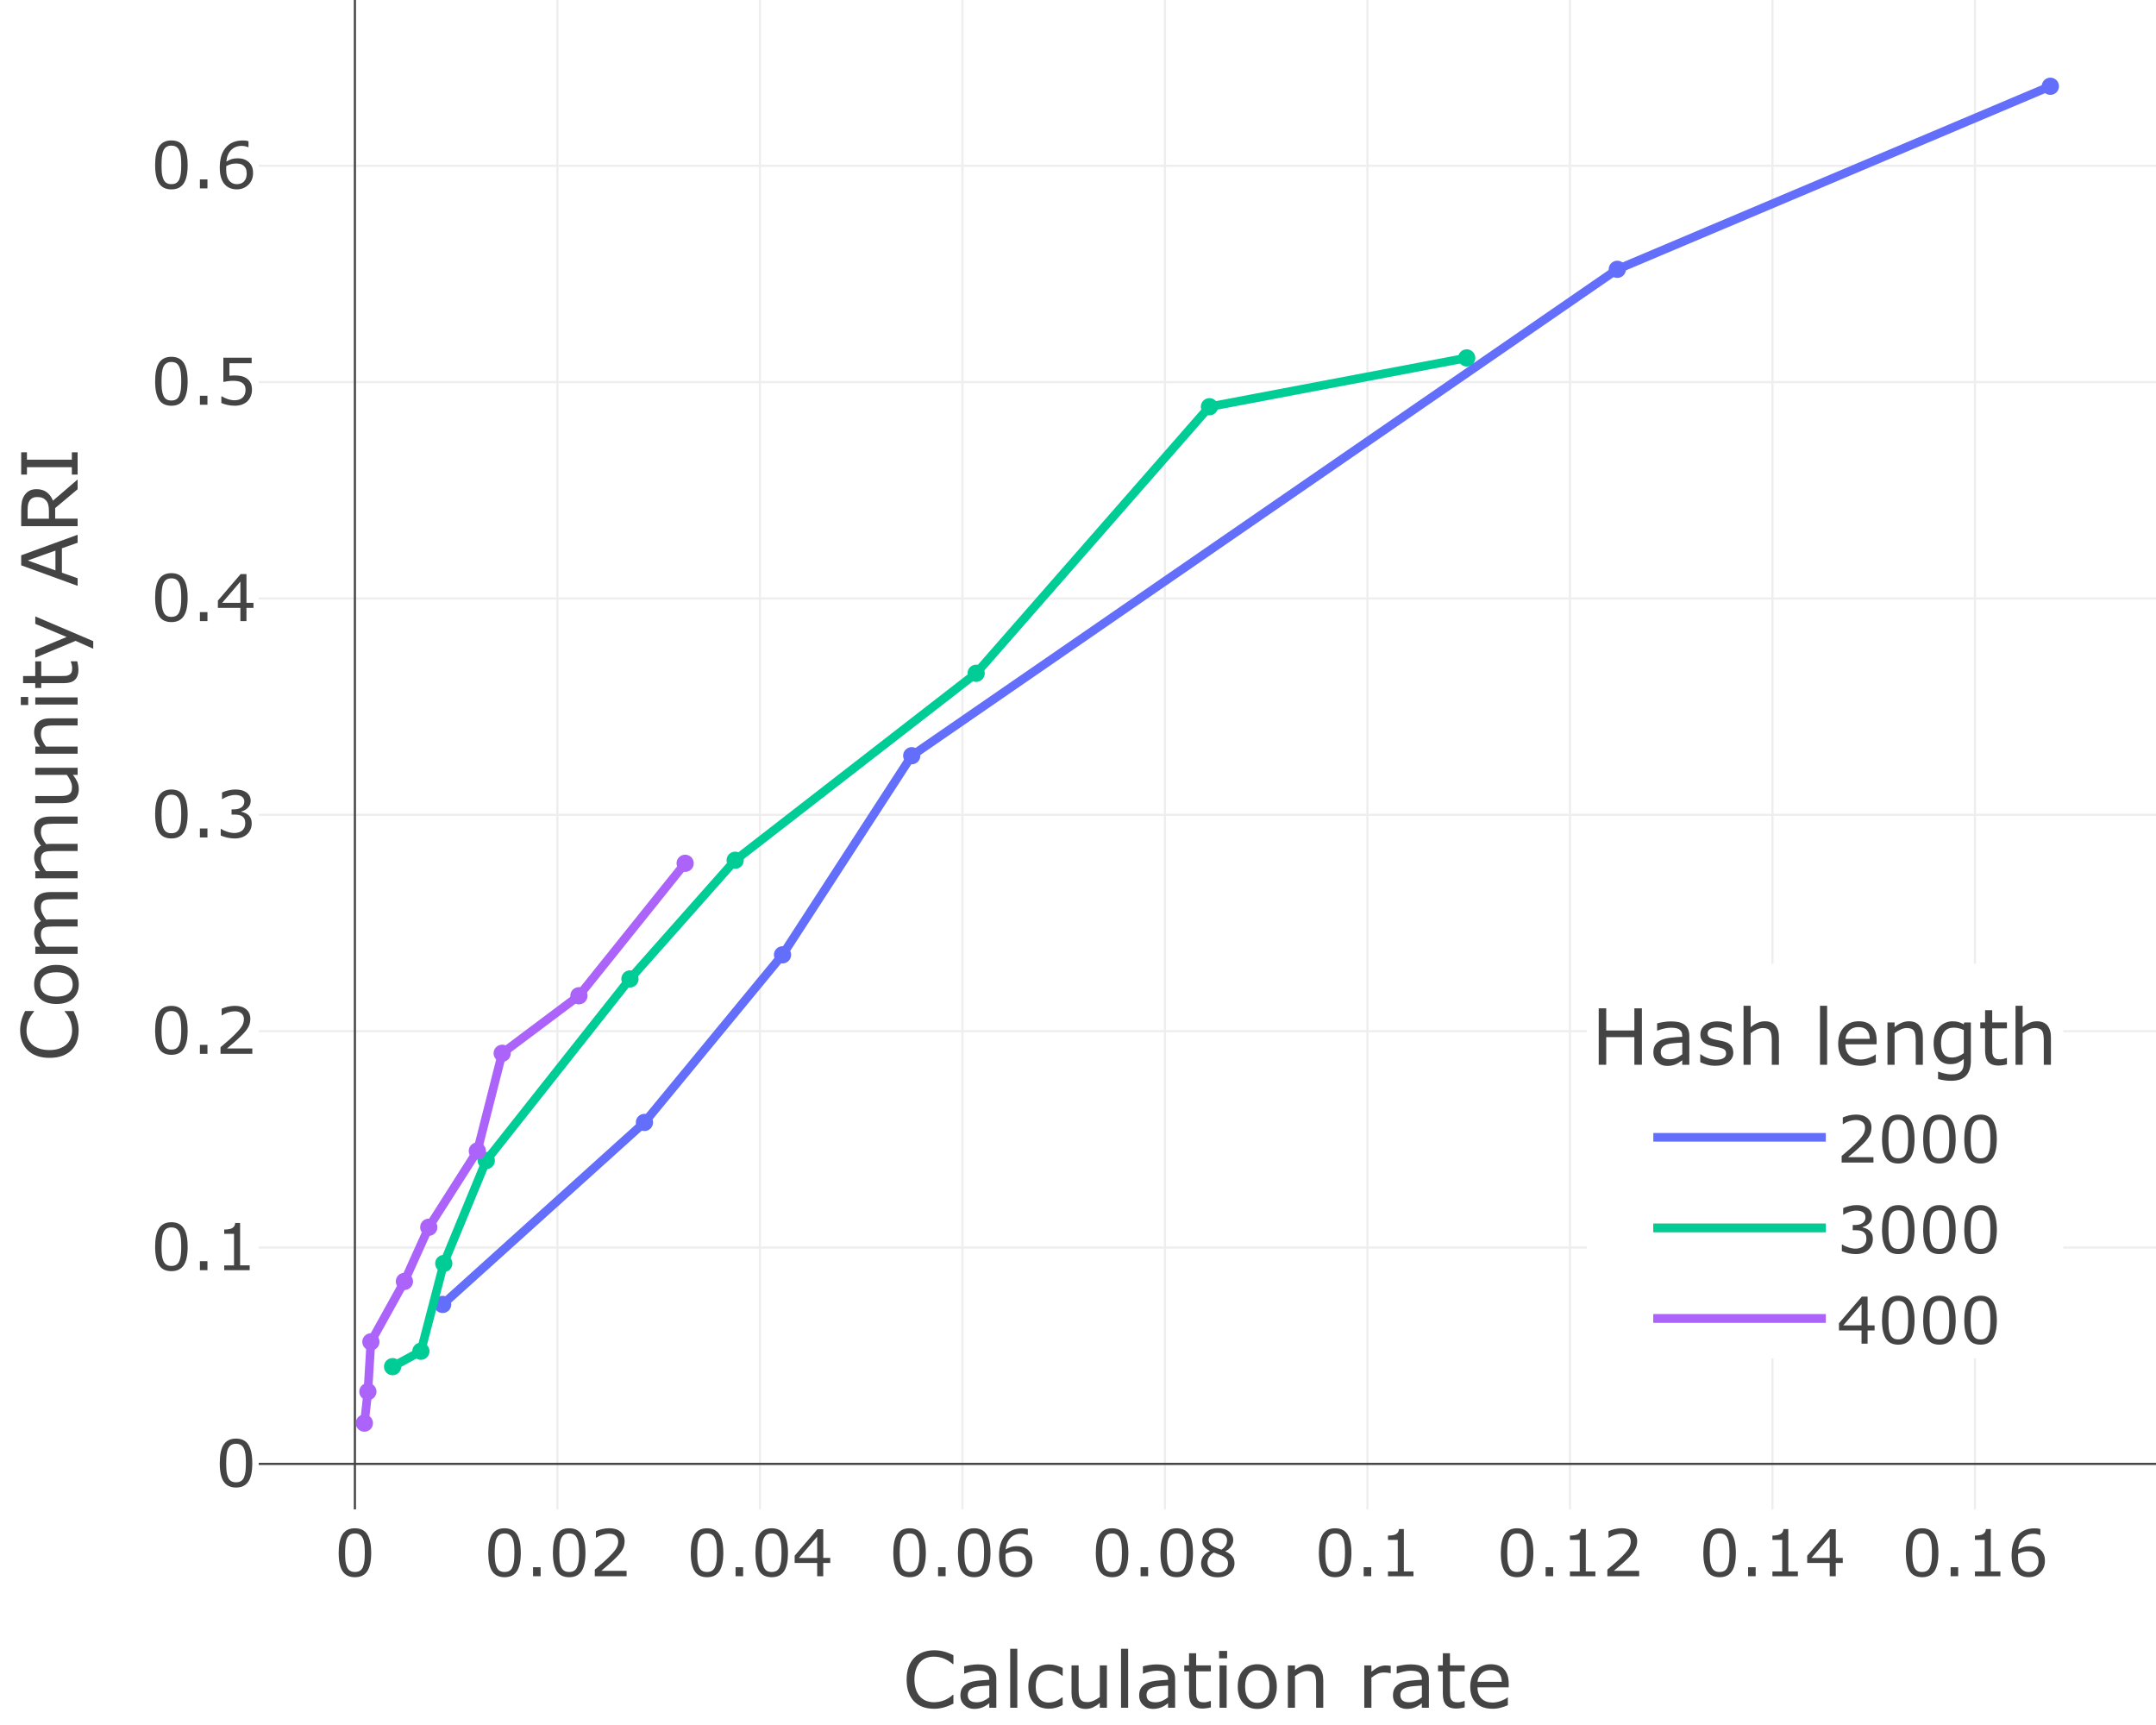 <?xml version="1.0" encoding="UTF-8"?>
<svg id="Layer_1" data-name="Layer 1" xmlns="http://www.w3.org/2000/svg" width="1000" height="800" xmlns:xlink="http://www.w3.org/1999/xlink" viewBox="0 0 1000 800">
  <rect x="0" y="0" width="1000" height="800" fill="#333333" stroke="none"/>
  <defs>
    <clipPath id="clippath">
      <rect x="120" width="880" height="700" style="fill: none;"/>
    </clipPath>
    <clipPath id="clippath-1">
      <rect x="736" y="447" width="221" height="183" style="fill: none;"/>
    </clipPath>
    <clipPath id="clippath-2">
      <rect x="854.22" y="516.89" width="71.95" height="22.71" style="fill: none;"/>
    </clipPath>
    <clipPath id="clippath-3">
      <rect x="854.31" y="558.89" width="71.86" height="22.71" style="fill: none;"/>
    </clipPath>
    <clipPath id="clippath-4">
      <rect x="852.99" y="600.89" width="73.18" height="22.71" style="fill: none;"/>
    </clipPath>
  </defs>
  <polyline points="0 0 1000 0 1000 800 0 800 0 0" style="fill: #fff;"/>
  <polyline points="258.03 0 258.03 700 259.03 700 259.03 0" style="fill: #eee;"/>
  <polyline points="351.96 0 351.96 700 352.96 700 352.96 0" style="fill: #eee;"/>
  <polyline points="445.89 0 445.89 700 446.89 700 446.89 0" style="fill: #eee;"/>
  <polyline points="539.82 0 539.82 700 540.82 700 540.82 0" style="fill: #eee;"/>
  <polyline points="633.75 0 633.75 700 634.75 700 634.75 0" style="fill: #eee;"/>
  <polyline points="727.68 0 727.68 700 728.68 700 728.68 0" style="fill: #eee;"/>
  <polyline points="821.6 0 821.6 700 822.6 700 822.6 0 821.6 0" style="fill: #eee;"/>
  <polyline points="915.53 0 915.53 700 916.53 700 916.53 0" style="fill: #eee;"/>
  <polyline points="120 579.07 1000 579.07 1000 578.07 120 578.07 120 579.07" style="fill: #eee;"/>
  <polyline points="120 478.73 1000 478.73 1000 477.73 120 477.73" style="fill: #eee;"/>
  <polyline points="120 378.39 1000 378.39 1000 377.39 120 377.39" style="fill: #eee;"/>
  <polyline points="120 278.05 1000 278.05 1000 277.05 120 277.05" style="fill: #eee;"/>
  <polyline points="120 177.71 1000 177.71 1000 176.71 120 176.71" style="fill: #eee;"/>
  <polyline points="120 77.37 1000 77.37 1000 76.37 120 76.37" style="fill: #eee;"/>
  <polyline points="164.11 0 164.11 700 165.11 700 165.11 0" style="fill: #444;"/>
  <polyline points="120 679.41 1000 679.41 1000 678.41 120 678.41" style="fill: #444;"/>
  <g style="clip-path: url(#clippath);">
    <g>
      <circle cx="205.3" cy="604.96" r="4" style="fill: #636efa;"/>
      <circle cx="298.91" cy="520.55" r="4" style="fill: #636efa;"/>
      <circle cx="362.95" cy="442.82" r="4" style="fill: #636efa;"/>
      <circle cx="422.88" cy="350.48" r="4" style="fill: #636efa;"/>
      <circle cx="750.14" cy="124.9" r="4" style="fill: #636efa;"/>
      <circle cx="951" cy="40" r="4" style="fill: #636efa;"/>
      <circle cx="182.09" cy="633.81" r="4" style="fill: #00cc96;"/>
      <circle cx="195.22" cy="626.66" r="4" style="fill: #00cc96;"/>
      <circle cx="205.83" cy="585.97" r="4" style="fill: #00cc96;"/>
      <circle cx="225.54" cy="538.22" r="4" style="fill: #00cc96;"/>
      <circle cx="292.18" cy="454" r="4" style="fill: #00cc96;"/>
      <circle cx="340.98" cy="398.96" r="4" style="fill: #00cc96;"/>
      <circle cx="452.76" cy="312.25" r="4" style="fill: #00cc96;"/>
      <circle cx="560.97" cy="188.63" r="4" style="fill: #00cc96;"/>
      <circle cx="680.29" cy="165.99" r="4" style="fill: #00cc96;"/>
      <circle cx="169" cy="660" r="4" style="fill: #ab63fa;"/>
      <circle cx="170.63" cy="645.39" r="4" style="fill: #ab63fa;"/>
      <circle cx="172.03" cy="622.31" r="4" style="fill: #ab63fa;"/>
      <circle cx="187.58" cy="594.28" r="4" style="fill: #ab63fa;"/>
      <circle cx="198.88" cy="569.16" r="4" style="fill: #ab63fa;"/>
      <circle cx="221.4" cy="533.8" r="4" style="fill: #ab63fa;"/>
      <circle cx="232.93" cy="488.48" r="4" style="fill: #ab63fa;"/>
      <circle cx="268.52" cy="461.79" r="4" style="fill: #ab63fa;"/>
      <circle cx="317.79" cy="400.37" r="4" style="fill: #ab63fa;"/>
      <polygon points="206.64 606.45 300.36 521.94 364.57 444 424.34 351.9 751.11 126.66 951.78 41.84 950.22 38.16 749.17 123.14 421.42 349.06 361.33 441.64 297.46 519.16 203.96 603.47 206.64 606.45" style="fill: #636efa;"/>
      <polygon points="183.05 635.57 196.94 628 207.73 586.61 227.28 539.24 293.71 455.29 342.35 400.43 454.14 313.71 562.02 190.47 680.66 167.95 679.92 164.03 559.92 186.79 451.38 310.79 339.61 397.49 290.65 452.72 223.8 537.2 203.93 585.33 193.5 625.32 181.13 632.05 183.05 635.57" style="fill: #00cc96;"/>
      <polygon points="170.99 660.22 172.62 645.56 174 622.88 189.37 595.18 200.64 570.11 223.26 534.6 234.69 489.66 269.92 463.24 319.35 401.62 316.23 399.12 267.12 460.34 231.17 487.3 219.54 533 197.12 568.21 185.79 593.38 170.06 621.74 168.64 645.22 167.01 659.78 170.99 660.22" style="fill: #ab63fa;"/>
    </g>
  </g>
  <path d="M172.17,720.09c0,3.92-.61,6.79-1.84,8.62s-3.13,2.75-5.71,2.75-4.53-.93-5.73-2.78c-1.21-1.86-1.81-4.71-1.81-8.55s.61-6.74,1.83-8.59,3.12-2.78,5.71-2.78,4.53.94,5.73,2.82c1.21,1.88,1.81,4.72,1.81,8.52h0ZM168.32,726.74c.34-.79.57-1.72.7-2.79.12-1.07.18-2.36.18-3.86s-.06-2.77-.18-3.87-.36-2.02-.71-2.78c-.34-.75-.81-1.32-1.4-1.7s-1.35-.57-2.28-.57-1.68.19-2.28.57-1.08.96-1.43,1.73c-.33.72-.56,1.67-.68,2.83-.12,1.16-.18,2.44-.18,3.82,0,1.52.05,2.8.16,3.82s.34,1.94.69,2.75c.32.76.78,1.34,1.37,1.74s1.38.6,2.35.6c.92,0,1.68-.19,2.29-.57s1.07-.96,1.41-1.73h-.01Z" style="fill: #444;"/>
  <g>
    <path d="M241.56,720.09c0,3.92-.61,6.79-1.84,8.62s-3.13,2.75-5.71,2.75-4.53-.93-5.73-2.78c-1.21-1.86-1.81-4.71-1.81-8.55s.61-6.74,1.83-8.59,3.12-2.78,5.71-2.78,4.53.94,5.73,2.82c1.21,1.88,1.81,4.72,1.81,8.52h0ZM237.71,726.74c.34-.79.57-1.72.7-2.79.12-1.07.18-2.36.18-3.86s-.06-2.77-.18-3.87-.36-2.02-.71-2.78c-.34-.75-.81-1.32-1.4-1.7s-1.35-.57-2.28-.57-1.68.19-2.28.57-1.08.96-1.43,1.73c-.33.72-.56,1.67-.68,2.83-.12,1.16-.18,2.44-.18,3.82,0,1.52.05,2.8.16,3.82s.34,1.94.69,2.75c.32.76.78,1.34,1.37,1.74s1.38.6,2.35.6c.92,0,1.68-.19,2.29-.57s1.07-.96,1.41-1.73h-.01Z" style="fill: #444;"/>
    <path d="M250.74,731h-3.5v-4.17h3.5v4.17Z" style="fill: #444;"/>
    <path d="M271.54,720.09c0,3.92-.61,6.79-1.84,8.62s-3.13,2.75-5.71,2.75-4.53-.93-5.73-2.78c-1.21-1.86-1.81-4.71-1.81-8.55s.61-6.74,1.83-8.59,3.12-2.78,5.71-2.78,4.53.94,5.73,2.82c1.21,1.88,1.81,4.72,1.81,8.52h.01ZM267.69,726.74c.34-.79.57-1.72.7-2.79.12-1.07.18-2.36.18-3.86s-.06-2.77-.18-3.87-.36-2.02-.71-2.78c-.34-.75-.81-1.32-1.4-1.7s-1.35-.57-2.28-.57-1.68.19-2.28.57-1.08.96-1.43,1.73c-.33.72-.56,1.67-.68,2.83-.12,1.16-.18,2.44-.18,3.82,0,1.52.05,2.8.16,3.82s.34,1.94.69,2.75c.32.76.78,1.34,1.37,1.74s1.38.6,2.35.6c.92,0,1.68-.19,2.29-.57s1.07-.96,1.41-1.73h-.01Z" style="fill: #444;"/>
    <path d="M290.65,731h-14.77v-3.06c1.03-.88,2.05-1.76,3.08-2.64s1.99-1.75,2.88-2.62c1.88-1.82,3.16-3.26,3.85-4.33s1.04-2.22,1.04-3.46c0-1.13-.37-2.02-1.12-2.66-.75-.64-1.79-.96-3.13-.96-.89,0-1.85.16-2.89.47s-2.05.79-3.03,1.44h-.15v-3.08c.69-.34,1.62-.65,2.78-.94,1.16-.28,2.28-.42,3.36-.42,2.24,0,3.99.54,5.26,1.62s1.9,2.54,1.9,4.39c0,.83-.11,1.6-.31,2.32-.21.72-.52,1.4-.93,2.04-.38.61-.83,1.2-1.34,1.79-.51.59-1.13,1.24-1.87,1.95-1.04,1.03-2.12,2.02-3.24,2.98s-2.15,1.85-3.12,2.67h11.73v2.5h.02,0Z" style="fill: #444;"/>
  </g>
  <g>
    <path d="M335.49,720.09c0,3.92-.61,6.79-1.84,8.62s-3.13,2.75-5.71,2.75-4.53-.93-5.73-2.78c-1.21-1.86-1.81-4.71-1.81-8.55s.61-6.74,1.83-8.59,3.12-2.78,5.71-2.78,4.53.94,5.73,2.82c1.21,1.88,1.81,4.72,1.81,8.52h.01ZM331.64,726.74c.34-.79.57-1.72.7-2.79.12-1.07.18-2.36.18-3.86s-.06-2.77-.18-3.87-.36-2.02-.71-2.78c-.34-.75-.81-1.32-1.4-1.7s-1.35-.57-2.28-.57-1.68.19-2.28.57-1.08.96-1.43,1.73c-.33.72-.56,1.67-.68,2.83-.12,1.16-.18,2.44-.18,3.82,0,1.52.05,2.8.16,3.82s.34,1.94.69,2.75c.32.76.78,1.34,1.37,1.74s1.38.6,2.35.6c.92,0,1.68-.19,2.29-.57s1.07-.96,1.41-1.73h-.01Z" style="fill: #444;"/>
    <path d="M344.67,731h-3.5v-4.17h3.5v4.17Z" style="fill: #444;"/>
    <path d="M365.48,720.09c0,3.92-.61,6.79-1.84,8.62s-3.13,2.75-5.71,2.75-4.53-.93-5.73-2.78c-1.21-1.86-1.81-4.71-1.81-8.55s.61-6.74,1.83-8.59,3.12-2.78,5.71-2.78,4.53.94,5.73,2.82c1.21,1.88,1.81,4.72,1.81,8.52h.01ZM361.62,726.74c.34-.79.57-1.72.7-2.79.12-1.07.18-2.36.18-3.86s-.06-2.77-.18-3.87-.36-2.02-.71-2.78c-.34-.75-.81-1.32-1.4-1.7s-1.35-.57-2.28-.57-1.68.19-2.28.57-1.08.96-1.43,1.73c-.33.72-.56,1.67-.68,2.83-.12,1.16-.18,2.44-.18,3.82,0,1.52.05,2.8.16,3.82s.34,1.94.69,2.75c.32.76.78,1.34,1.37,1.74s1.38.6,2.35.6c.92,0,1.68-.19,2.29-.57s1.07-.96,1.41-1.73h-.01Z" style="fill: #444;"/>
    <path d="M385.07,724.86h-3.24v6.14h-2.81v-6.14h-10.44v-3.37l10.56-12.3h2.7v13.33h3.24v2.34h-.01ZM379.02,722.52v-9.84l-8.45,9.84h8.45Z" style="fill: #444;"/>
  </g>
  <g>
    <path d="M429.42,720.09c0,3.92-.61,6.79-1.84,8.62s-3.13,2.75-5.71,2.75-4.53-.93-5.73-2.78c-1.21-1.86-1.81-4.71-1.81-8.55s.61-6.74,1.83-8.59,3.12-2.78,5.71-2.78,4.53.94,5.73,2.82c1.21,1.88,1.81,4.72,1.81,8.52h.01ZM425.57,726.74c.34-.79.57-1.72.7-2.79.12-1.07.18-2.36.18-3.86s-.06-2.77-.18-3.87-.36-2.02-.71-2.78c-.34-.75-.81-1.32-1.4-1.7s-1.35-.57-2.28-.57-1.68.19-2.28.57-1.08.96-1.43,1.73c-.33.72-.56,1.67-.68,2.83-.12,1.16-.18,2.44-.18,3.82,0,1.52.05,2.8.16,3.82s.34,1.94.69,2.75c.32.76.78,1.34,1.37,1.74s1.38.6,2.35.6c.92,0,1.68-.19,2.29-.57s1.07-.96,1.41-1.73h-.01Z" style="fill: #444;"/>
    <path d="M438.6,731h-3.5v-4.17h3.5v4.17Z" style="fill: #444;"/>
    <path d="M459.41,720.09c0,3.92-.61,6.79-1.84,8.62s-3.13,2.75-5.71,2.75-4.53-.93-5.73-2.78c-1.21-1.86-1.81-4.71-1.81-8.55s.61-6.74,1.83-8.59,3.12-2.78,5.71-2.78,4.53.94,5.73,2.82c1.21,1.88,1.81,4.72,1.81,8.52h.01ZM455.55,726.74c.34-.79.57-1.72.7-2.79.12-1.07.18-2.36.18-3.86s-.06-2.77-.18-3.87-.36-2.02-.71-2.78c-.34-.75-.81-1.32-1.4-1.7s-1.35-.57-2.28-.57-1.68.19-2.28.57-1.08.96-1.43,1.73c-.33.72-.56,1.67-.68,2.83-.12,1.16-.18,2.44-.18,3.82,0,1.52.05,2.8.16,3.82s.34,1.94.69,2.75c.32.76.78,1.34,1.37,1.74s1.38.6,2.35.6c.92,0,1.68-.19,2.29-.57s1.07-.96,1.41-1.73h-.01Z" style="fill: #444;"/>
    <path d="M478.83,723.92c0,2.22-.73,4.03-2.19,5.43-1.46,1.4-3.25,2.1-5.37,2.1-1.07,0-2.05-.17-2.93-.5s-1.66-.83-2.33-1.48c-.84-.81-1.49-1.88-1.94-3.22-.45-1.34-.68-2.95-.68-4.83s.21-3.65.62-5.14,1.08-2.82,1.99-3.98c.86-1.1,1.97-1.96,3.33-2.58s2.94-.93,4.75-.93c.58,0,1.06.02,1.45.07s.79.14,1.19.26v2.8h-.15c-.27-.15-.69-.29-1.24-.42s-1.12-.2-1.69-.2c-2.1,0-3.77.66-5.02,1.97s-1.98,3.09-2.18,5.33c.82-.5,1.63-.88,2.42-1.14.8-.26,1.72-.39,2.76-.39.93,0,1.75.09,2.45.26s1.43.51,2.18,1.03c.86.6,1.51,1.35,1.94,2.26.43.91.65,2.01.65,3.31h-.01ZM475.86,724.04c0-.91-.13-1.66-.4-2.26-.27-.6-.71-1.11-1.33-1.55-.45-.31-.95-.52-1.49-.62s-1.12-.15-1.71-.15c-.83,0-1.6.1-2.31.29s-1.45.5-2.2.91c-.02.21-.03.42-.04.62,0,.2-.01.45-.01.75,0,1.54.16,2.76.48,3.66.32.89.75,1.6,1.31,2.12.45.43.93.75,1.46.94.52.2,1.09.3,1.71.3,1.42,0,2.53-.43,3.34-1.3.81-.86,1.22-2.11,1.22-3.73l-.03.02h0Z" style="fill: #444;"/>
  </g>
  <g>
    <path d="M523.35,720.09c0,3.92-.61,6.79-1.84,8.62-1.23,1.83-3.13,2.75-5.71,2.75s-4.53-.93-5.73-2.78c-1.21-1.86-1.81-4.71-1.81-8.55s.61-6.74,1.83-8.59,3.12-2.78,5.71-2.78,4.53.94,5.73,2.82c1.21,1.88,1.81,4.72,1.81,8.52h.01ZM519.5,726.74c.34-.79.57-1.72.7-2.79.12-1.07.18-2.36.18-3.86s-.06-2.77-.18-3.87-.36-2.02-.71-2.78c-.34-.75-.81-1.32-1.4-1.7s-1.35-.57-2.28-.57-1.68.19-2.28.57c-.6.38-1.08.96-1.43,1.73-.33.72-.56,1.67-.68,2.83-.12,1.16-.18,2.44-.18,3.82,0,1.52.05,2.8.16,3.82s.34,1.94.69,2.75c.32.76.78,1.34,1.37,1.74s1.38.6,2.35.6c.92,0,1.68-.19,2.29-.57s1.07-.96,1.41-1.73h0Z" style="fill: #444;"/>
    <path d="M532.53,731h-3.5v-4.17h3.5v4.17Z" style="fill: #444;"/>
    <path d="M553.33,720.09c0,3.92-.61,6.79-1.84,8.62-1.23,1.83-3.13,2.75-5.71,2.75s-4.53-.93-5.73-2.78c-1.21-1.86-1.81-4.71-1.81-8.55s.61-6.74,1.83-8.59,3.12-2.78,5.71-2.78,4.53.94,5.73,2.82c1.21,1.88,1.81,4.72,1.81,8.52h.01ZM549.48,726.74c.34-.79.57-1.72.7-2.79.12-1.07.18-2.36.18-3.86s-.06-2.77-.18-3.87-.36-2.02-.71-2.78c-.34-.75-.81-1.32-1.4-1.7s-1.35-.57-2.28-.57-1.68.19-2.28.57c-.6.38-1.08.96-1.43,1.73-.33.72-.56,1.67-.68,2.83-.12,1.16-.18,2.44-.18,3.82,0,1.52.05,2.8.16,3.82s.34,1.94.69,2.75c.32.76.78,1.34,1.37,1.74s1.38.6,2.35.6c.92,0,1.68-.19,2.29-.57s1.07-.96,1.41-1.73h0Z" style="fill: #444;"/>
    <path d="M572.6,724.92c0,1.88-.74,3.45-2.21,4.7s-3.32,1.88-5.54,1.88c-2.36,0-4.25-.61-5.65-1.83s-2.1-2.78-2.1-4.69c0-1.21.35-2.31,1.05-3.29s1.69-1.76,2.97-2.34v-.09c-1.17-.62-2.04-1.31-2.6-2.05s-.84-1.67-.84-2.78c0-1.64.67-3.01,2.02-4.1s3.06-1.64,5.14-1.64,3.92.52,5.21,1.57,1.95,2.37,1.95,3.98c0,.99-.31,1.96-.92,2.91-.62.95-1.52,1.7-2.71,2.23v.09c1.37.59,2.41,1.31,3.13,2.17s1.08,1.95,1.08,3.28h.02,0ZM569.58,725.2c0-.9-.2-1.62-.59-2.16s-1.17-1.09-2.32-1.63c-.46-.21-.96-.42-1.51-.6s-1.27-.44-2.18-.78c-.88.48-1.58,1.13-2.12,1.95-.53.82-.8,1.75-.8,2.78,0,1.32.45,2.41,1.36,3.27s2.06,1.29,3.46,1.29,2.57-.37,3.42-1.1,1.28-1.74,1.28-3.02h0ZM569.13,714.27c0-1.04-.4-1.88-1.21-2.5s-1.83-.93-3.08-.93-2.24.29-3.03.88-1.18,1.38-1.18,2.37c0,.7.2,1.31.59,1.82.4.51.99.97,1.79,1.37.36.18.88.41,1.56.69s1.34.52,1.98.7c.97-.64,1.64-1.31,2.01-2.01s.56-1.49.56-2.4h.01Z" style="fill: #444;"/>
  </g>
  <g>
    <path d="M626.82,720.09c0,3.92-.61,6.79-1.84,8.62-1.22,1.83-3.13,2.75-5.71,2.75s-4.53-.93-5.73-2.78c-1.21-1.86-1.81-4.71-1.81-8.55s.61-6.74,1.83-8.59,3.12-2.78,5.71-2.78,4.53.94,5.73,2.82c1.21,1.88,1.81,4.72,1.81,8.52h.01ZM622.96,726.74c.34-.79.57-1.72.7-2.79.12-1.07.18-2.36.18-3.86s-.06-2.77-.18-3.87c-.12-1.09-.36-2.02-.71-2.78-.34-.75-.81-1.32-1.4-1.7s-1.35-.57-2.28-.57-1.68.19-2.28.57c-.6.38-1.08.96-1.43,1.73-.33.72-.56,1.67-.68,2.83-.12,1.16-.18,2.44-.18,3.82,0,1.52.05,2.8.16,3.82s.34,1.94.69,2.75c.32.76.78,1.34,1.37,1.74.59.4,1.38.6,2.35.6.92,0,1.68-.19,2.29-.57s1.07-.96,1.41-1.73h0Z" style="fill: #444;"/>
    <path d="M636,731h-3.5v-4.17h3.5v4.17Z" style="fill: #444;"/>
    <path d="M655.59,731h-11.81v-2.23h4.54v-14.62h-4.54v-1.99c.62,0,1.27-.05,1.98-.15.7-.1,1.24-.25,1.6-.45.45-.24.8-.55,1.06-.93s.41-.88.45-1.52h2.27v19.66h4.45v2.23h0Z" style="fill: #444;"/>
  </g>
  <g>
    <path d="M711.21,720.09c0,3.92-.61,6.79-1.84,8.62-1.23,1.83-3.13,2.75-5.71,2.75s-4.53-.93-5.73-2.78c-1.21-1.86-1.81-4.71-1.81-8.55s.61-6.74,1.83-8.59,3.12-2.78,5.71-2.78,4.53.94,5.73,2.82c1.21,1.88,1.81,4.72,1.81,8.52h.01ZM707.36,726.74c.34-.79.57-1.72.7-2.79.12-1.07.18-2.36.18-3.86s-.06-2.77-.18-3.87-.36-2.02-.71-2.78c-.34-.75-.81-1.32-1.4-1.7s-1.35-.57-2.28-.57-1.68.19-2.28.57c-.6.38-1.08.96-1.43,1.73-.33.72-.56,1.67-.68,2.83-.12,1.16-.18,2.44-.18,3.82,0,1.52.05,2.8.16,3.82s.34,1.94.69,2.75c.32.76.78,1.34,1.37,1.74s1.38.6,2.35.6c.92,0,1.68-.19,2.29-.57s1.07-.96,1.41-1.73h0Z" style="fill: #444;"/>
    <path d="M720.39,731h-3.5v-4.17h3.5v4.17Z" style="fill: #444;"/>
    <path d="M739.98,731h-11.81v-2.23h4.54v-14.62h-4.54v-1.99c.62,0,1.27-.05,1.98-.15.7-.1,1.24-.25,1.6-.45.45-.24.8-.55,1.06-.93s.41-.88.45-1.52h2.27v19.66h4.45v2.23h0Z" style="fill: #444;"/>
    <path d="M760.3,731h-14.77v-3.06c1.03-.88,2.05-1.76,3.08-2.64s1.99-1.75,2.88-2.62c1.88-1.82,3.16-3.26,3.85-4.33s1.04-2.22,1.04-3.46c0-1.13-.37-2.02-1.12-2.66-.75-.64-1.79-.96-3.13-.96-.89,0-1.85.16-2.89.47s-2.05.79-3.03,1.44h-.15v-3.08c.69-.34,1.62-.65,2.78-.94,1.16-.28,2.28-.42,3.36-.42,2.24,0,3.99.54,5.26,1.62s1.9,2.54,1.9,4.39c0,.83-.11,1.6-.31,2.32-.21.72-.52,1.4-.93,2.04-.38.61-.83,1.2-1.34,1.79-.51.59-1.13,1.24-1.87,1.95-1.04,1.03-2.12,2.02-3.24,2.98s-2.15,1.85-3.12,2.67h11.73v2.5h.02Z" style="fill: #444;"/>
  </g>
  <g>
    <path d="M805.13,720.09c0,3.92-.61,6.79-1.84,8.62-1.23,1.83-3.13,2.75-5.71,2.75s-4.53-.93-5.73-2.78c-1.21-1.86-1.81-4.71-1.81-8.55s.61-6.74,1.83-8.59,3.12-2.78,5.71-2.78,4.53.94,5.73,2.82c1.21,1.88,1.81,4.72,1.81,8.52h.01ZM801.28,726.74c.34-.79.57-1.72.7-2.79.12-1.07.18-2.36.18-3.86s-.06-2.77-.18-3.87-.36-2.02-.71-2.78c-.34-.75-.81-1.32-1.4-1.7s-1.35-.57-2.28-.57-1.68.19-2.28.57c-.6.38-1.08.96-1.43,1.73-.33.72-.56,1.67-.68,2.83-.12,1.16-.18,2.44-.18,3.82,0,1.52.05,2.8.16,3.82s.34,1.94.69,2.75c.32.76.78,1.34,1.37,1.74s1.38.6,2.35.6c.92,0,1.68-.19,2.29-.57s1.07-.96,1.41-1.73h0Z" style="fill: #444;"/>
    <path d="M814.31,731h-3.5v-4.17h3.5v4.17Z" style="fill: #444;"/>
    <path d="M833.9,731h-11.81v-2.23h4.54v-14.62h-4.54v-1.99c.62,0,1.27-.05,1.98-.15.7-.1,1.24-.25,1.6-.45.45-.24.8-.55,1.06-.93s.41-.88.45-1.52h2.27v19.66h4.45v2.23h0Z" style="fill: #444;"/>
    <path d="M854.71,724.86h-3.24v6.14h-2.81v-6.14h-10.44v-3.37l10.56-12.3h2.7v13.33h3.24v2.34h-.01ZM848.67,722.52v-9.84l-8.45,9.84h8.45Z" style="fill: #444;"/>
  </g>
  <g>
    <path d="M899.06,720.09c0,3.92-.61,6.79-1.84,8.62-1.23,1.83-3.13,2.75-5.71,2.75s-4.53-.93-5.73-2.78c-1.21-1.86-1.81-4.71-1.81-8.55s.61-6.74,1.83-8.59,3.12-2.78,5.71-2.78,4.53.94,5.73,2.82c1.21,1.88,1.81,4.72,1.81,8.52h.01ZM895.21,726.74c.34-.79.57-1.72.7-2.79.12-1.07.18-2.36.18-3.86s-.06-2.77-.18-3.87-.36-2.02-.71-2.78c-.34-.75-.81-1.32-1.4-1.7s-1.35-.57-2.28-.57-1.68.19-2.28.57c-.6.38-1.08.96-1.43,1.73-.33.72-.56,1.67-.68,2.83-.12,1.16-.18,2.44-.18,3.82,0,1.52.05,2.8.16,3.82s.34,1.94.69,2.75c.32.76.78,1.34,1.37,1.74s1.38.6,2.35.6c.92,0,1.68-.19,2.29-.57s1.07-.96,1.41-1.73h0Z" style="fill: #444;"/>
    <path d="M908.24,731h-3.5v-4.17h3.5v4.17Z" style="fill: #444;"/>
    <path d="M927.83,731h-11.81v-2.23h4.54v-14.62h-4.54v-1.99c.62,0,1.27-.05,1.98-.15.7-.1,1.24-.25,1.6-.45.45-.24.8-.55,1.06-.93s.41-.88.45-1.52h2.27v19.66h4.45v2.23h0Z" style="fill: #444;"/>
    <path d="M948.47,723.92c0,2.22-.73,4.03-2.19,5.43-1.46,1.4-3.25,2.1-5.37,2.1-1.07,0-2.05-.17-2.93-.5s-1.66-.83-2.33-1.48c-.84-.81-1.49-1.88-1.94-3.22-.45-1.34-.68-2.95-.68-4.83s.21-3.65.62-5.14,1.08-2.82,1.99-3.98c.86-1.1,1.97-1.96,3.33-2.58s2.94-.93,4.75-.93c.58,0,1.06.02,1.45.07s.79.14,1.19.26v2.8h-.15c-.27-.15-.69-.29-1.24-.42s-1.12-.2-1.69-.2c-2.1,0-3.77.66-5.02,1.97s-1.98,3.09-2.18,5.33c.82-.5,1.63-.88,2.42-1.14.8-.26,1.72-.39,2.76-.39.93,0,1.75.09,2.45.26s1.43.51,2.18,1.03c.86.6,1.51,1.35,1.94,2.26.43.91.65,2.01.65,3.31h-.01ZM945.5,724.04c0-.91-.13-1.66-.4-2.26-.27-.6-.71-1.11-1.33-1.55-.45-.31-.95-.52-1.49-.62s-1.12-.15-1.71-.15c-.83,0-1.6.1-2.31.29s-1.45.5-2.2.91c-.02.21-.03.42-.04.62,0,.2-.01.45-.01.75,0,1.54.16,2.76.48,3.66.32.89.75,1.6,1.31,2.12.45.43.93.75,1.46.94.52.2,1.09.3,1.71.3,1.42,0,2.53-.43,3.34-1.3.81-.86,1.22-2.11,1.22-3.73l-.03.02h0Z" style="fill: #444;"/>
  </g>
  <path d="M117.02,678.5c0,3.92-.61,6.79-1.84,8.62-1.23,1.83-3.13,2.75-5.71,2.75s-4.53-.93-5.73-2.78c-1.21-1.86-1.81-4.71-1.81-8.55s.61-6.74,1.83-8.59,3.12-2.78,5.71-2.78,4.53.94,5.73,2.82c1.21,1.88,1.81,4.72,1.81,8.52h0ZM113.17,685.15c.34-.79.57-1.72.7-2.79.12-1.07.18-2.36.18-3.86s-.06-2.77-.18-3.87-.36-2.02-.71-2.78c-.34-.75-.81-1.32-1.4-1.7s-1.35-.57-2.28-.57-1.68.19-2.28.57-1.08.96-1.43,1.73c-.33.72-.56,1.67-.68,2.83-.12,1.16-.18,2.44-.18,3.82,0,1.52.05,2.8.16,3.82s.34,1.94.69,2.75c.32.76.78,1.34,1.37,1.74s1.38.6,2.35.6c.92,0,1.68-.19,2.29-.57s1.07-.96,1.41-1.73h-.01Z" style="fill: #444;"/>
  <g>
    <path d="M87.04,578.16c0,3.92-.61,6.79-1.84,8.62-1.23,1.83-3.13,2.75-5.71,2.75s-4.53-.93-5.73-2.78c-1.21-1.86-1.81-4.71-1.81-8.55s.61-6.74,1.83-8.59,3.12-2.78,5.71-2.78,4.53.94,5.73,2.82c1.21,1.88,1.81,4.72,1.81,8.52h0ZM83.18,584.81c.34-.79.57-1.72.7-2.79.12-1.07.18-2.36.18-3.86s-.06-2.77-.18-3.87-.36-2.02-.71-2.78c-.34-.75-.81-1.32-1.4-1.7s-1.35-.57-2.28-.57-1.68.19-2.28.57-1.08.96-1.43,1.73c-.33.72-.56,1.67-.68,2.83-.12,1.16-.18,2.44-.18,3.82,0,1.52.05,2.8.16,3.82s.34,1.94.69,2.75c.32.76.78,1.34,1.37,1.74s1.38.6,2.35.6c.92,0,1.68-.19,2.29-.57s1.07-.96,1.41-1.73h-.01Z" style="fill: #444;"/>
    <path d="M96.22,589.07h-3.5v-4.17h3.5v4.17Z" style="fill: #444;"/>
    <path d="M115.81,589.07h-11.81v-2.23h4.54v-14.62h-4.54v-1.99c.62,0,1.27-.05,1.98-.15.7-.1,1.24-.25,1.6-.45.45-.24.8-.55,1.06-.93.26-.38.41-.88.45-1.52h2.27v19.66h4.45v2.23h0Z" style="fill: #444;"/>
  </g>
  <g>
    <path d="M87.04,477.82c0,3.92-.61,6.79-1.84,8.62-1.23,1.83-3.13,2.75-5.71,2.75s-4.53-.93-5.73-2.78c-1.21-1.86-1.81-4.71-1.81-8.55s.61-6.74,1.83-8.59,3.12-2.78,5.71-2.78,4.53.94,5.73,2.82c1.21,1.88,1.81,4.72,1.81,8.52h0ZM83.18,484.47c.34-.79.57-1.72.7-2.79.12-1.07.18-2.36.18-3.86s-.06-2.77-.18-3.87-.36-2.02-.71-2.78c-.34-.75-.81-1.32-1.4-1.7s-1.35-.57-2.28-.57-1.68.19-2.28.57-1.08.96-1.43,1.73c-.33.72-.56,1.67-.68,2.83-.12,1.16-.18,2.44-.18,3.82,0,1.52.05,2.8.16,3.82s.34,1.94.69,2.75c.32.76.78,1.34,1.37,1.74s1.38.6,2.35.6c.92,0,1.68-.19,2.29-.57s1.07-.96,1.41-1.73h-.01Z" style="fill: #444;"/>
    <path d="M96.22,488.73h-3.5v-4.17h3.5v4.17Z" style="fill: #444;"/>
    <path d="M117.05,488.73h-14.77v-3.06c1.03-.88,2.05-1.76,3.08-2.64s1.99-1.75,2.88-2.62c1.88-1.82,3.16-3.26,3.85-4.33.69-1.07,1.04-2.22,1.04-3.46,0-1.13-.37-2.02-1.12-2.66s-1.79-.96-3.13-.96c-.89,0-1.85.16-2.89.47s-2.05.79-3.03,1.44h-.15v-3.08c.69-.34,1.62-.65,2.78-.94,1.16-.28,2.28-.42,3.36-.42,2.24,0,3.99.54,5.26,1.62s1.9,2.54,1.9,4.39c0,.83-.11,1.6-.31,2.32-.21.72-.52,1.4-.93,2.04-.38.61-.83,1.2-1.34,1.79-.51.59-1.13,1.24-1.87,1.95-1.04,1.03-2.12,2.02-3.24,2.98s-2.15,1.85-3.12,2.67h11.73v2.5h.02Z" style="fill: #444;"/>
  </g>
  <g>
    <path d="M87.04,377.48c0,3.92-.61,6.79-1.84,8.62s-3.13,2.75-5.71,2.75-4.53-.93-5.73-2.78c-1.21-1.86-1.81-4.71-1.81-8.55s.61-6.74,1.83-8.59,3.12-2.78,5.71-2.78,4.53.94,5.73,2.82,1.81,4.72,1.81,8.52h0ZM83.18,384.13c.34-.79.57-1.72.7-2.79s.18-2.36.18-3.86-.06-2.77-.18-3.87-.36-2.02-.71-2.78c-.34-.75-.81-1.32-1.4-1.7s-1.35-.57-2.28-.57-1.68.19-2.28.57-1.08.96-1.43,1.73c-.33.72-.56,1.67-.68,2.83-.12,1.16-.18,2.44-.18,3.82,0,1.52.05,2.8.16,3.82s.34,1.94.69,2.75c.32.76.78,1.34,1.37,1.74s1.38.6,2.35.6c.92,0,1.68-.19,2.29-.57s1.07-.96,1.41-1.73h-.01Z" style="fill: #444;"/>
    <path d="M96.22,388.39h-3.5v-4.17h3.5v4.17Z" style="fill: #444;"/>
    <path d="M115.13,377.89c.47.42.85.95,1.16,1.58s.45,1.46.45,2.46-.18,1.91-.54,2.74-.87,1.55-1.52,2.17c-.73.68-1.59,1.19-2.58,1.52-.99.33-2.08.49-3.26.49s-2.4-.14-3.57-.43-2.13-.6-2.89-.94v-3.06h.22c.83.55,1.81,1,2.93,1.36s2.21.54,3.25.54c.62,0,1.27-.1,1.96-.31s1.25-.51,1.68-.91c.45-.43.78-.9,1-1.42.22-.52.33-1.17.33-1.96s-.12-1.43-.37-1.94-.59-.92-1.03-1.21c-.44-.3-.97-.51-1.6-.62s-1.3-.17-2.02-.17h-1.32v-2.43h1.03c1.48,0,2.67-.31,3.55-.93s1.33-1.53,1.33-2.72c0-.53-.11-.99-.34-1.38s-.54-.72-.94-.97c-.42-.25-.87-.43-1.35-.53s-1.02-.15-1.63-.15c-.93,0-1.91.17-2.96.5s-2.03.8-2.96,1.41h-.15v-3.06c.69-.34,1.62-.66,2.78-.94,1.16-.29,2.28-.43,3.36-.43s2,.1,2.81.29,1.54.51,2.2.94c.7.47,1.24,1.04,1.6,1.7s.54,1.44.54,2.33c0,1.21-.43,2.27-1.28,3.17s-1.86,1.47-3.02,1.71v.21c.47.08,1.01.24,1.61.49s1.12.56,1.54.93v-.03h0Z" style="fill: #444;"/>
  </g>
  <g>
    <path d="M87.04,277.14c0,3.92-.61,6.79-1.84,8.62s-3.13,2.75-5.71,2.75-4.53-.93-5.73-2.78c-1.21-1.86-1.81-4.71-1.81-8.55s.61-6.74,1.83-8.59,3.12-2.78,5.71-2.78,4.53.94,5.73,2.82,1.81,4.72,1.81,8.52h0ZM83.18,283.79c.34-.79.57-1.72.7-2.79s.18-2.36.18-3.86-.06-2.77-.18-3.87-.36-2.02-.71-2.78c-.34-.75-.81-1.32-1.4-1.7s-1.35-.57-2.28-.57-1.68.19-2.28.57-1.08.96-1.43,1.73c-.33.72-.56,1.67-.68,2.83-.12,1.16-.18,2.44-.18,3.82,0,1.52.05,2.8.16,3.82s.34,1.94.69,2.75c.32.76.78,1.34,1.37,1.74s1.38.6,2.35.6c.92,0,1.68-.19,2.29-.57s1.07-.96,1.41-1.73h-.01Z" style="fill: #444;"/>
    <path d="M96.22,288.05h-3.5v-4.17h3.5v4.17Z" style="fill: #444;"/>
    <path d="M117.55,281.91h-3.24v6.14h-2.81v-6.14h-10.44v-3.37l10.56-12.3h2.7v13.33h3.24v2.34h0ZM111.5,279.57v-9.84l-8.45,9.84h8.45Z" style="fill: #444;"/>
  </g>
  <g>
    <path d="M87.04,176.8c0,3.92-.61,6.79-1.84,8.62s-3.13,2.75-5.71,2.75-4.53-.93-5.73-2.78c-1.21-1.86-1.81-4.71-1.81-8.55s.61-6.74,1.83-8.59,3.12-2.78,5.71-2.78,4.53.94,5.73,2.82,1.81,4.72,1.81,8.52h0ZM83.18,183.45c.34-.79.57-1.72.7-2.79s.18-2.36.18-3.86-.06-2.77-.18-3.87-.36-2.02-.71-2.78c-.34-.75-.81-1.32-1.4-1.7s-1.35-.57-2.28-.57-1.68.19-2.28.57-1.08.96-1.43,1.73c-.33.72-.56,1.67-.68,2.83s-.18,2.44-.18,3.82c0,1.52.05,2.8.16,3.82s.34,1.94.69,2.75c.32.76.78,1.34,1.37,1.74s1.38.6,2.35.6c.92,0,1.68-.19,2.29-.57s1.07-.96,1.41-1.73h-.01Z" style="fill: #444;"/>
    <path d="M96.22,187.71h-3.5v-4.17h3.5v4.17Z" style="fill: #444;"/>
    <path d="M116.88,180.78c0,1.02-.19,1.99-.56,2.92s-.88,1.71-1.52,2.34c-.7.68-1.54,1.21-2.51,1.57s-2.1.55-3.38.55c-1.19,0-2.34-.12-3.44-.37s-2.04-.55-2.8-.9v-3.09h.21c.8.51,1.74.94,2.81,1.3s2.13.53,3.16.53c.69,0,1.36-.1,2.01-.29.65-.2,1.23-.54,1.74-1.03.43-.42.75-.92.97-1.51s.33-1.26.33-2.04-.13-1.39-.39-1.9-.62-.93-1.08-1.25c-.51-.37-1.13-.63-1.85-.78s-1.54-.23-2.44-.23-1.69.06-2.48.18-1.48.23-2.06.35v-11.24h13.12v2.56h-10.3v5.8c.42-.04.85-.07,1.29-.09s.82-.03,1.14-.03c1.18,0,2.22.1,3.11.3s1.7.55,2.45,1.06c.78.54,1.39,1.23,1.82,2.08s.64,1.91.64,3.19v.02h.01Z" style="fill: #444;"/>
  </g>
  <g>
    <path d="M87.04,76.46c0,3.92-.61,6.79-1.84,8.62s-3.13,2.75-5.71,2.75-4.53-.93-5.73-2.78c-1.21-1.86-1.81-4.71-1.81-8.55s.61-6.74,1.83-8.59,3.12-2.78,5.71-2.78,4.53.94,5.73,2.82,1.81,4.72,1.81,8.52h0ZM83.18,83.11c.34-.79.57-1.72.7-2.79s.18-2.36.18-3.86-.06-2.77-.18-3.87-.36-2.02-.71-2.78c-.34-.75-.81-1.32-1.4-1.7s-1.35-.57-2.28-.57-1.68.19-2.28.57-1.08.96-1.43,1.73c-.33.72-.56,1.67-.68,2.83s-.18,2.44-.18,3.82c0,1.52.05,2.8.16,3.82s.34,1.94.69,2.75c.32.76.78,1.34,1.37,1.74s1.38.6,2.35.6c.92,0,1.68-.19,2.29-.57s1.07-.96,1.41-1.73h-.01Z" style="fill: #444;"/>
    <path d="M96.22,87.37h-3.5v-4.17h3.5v4.17Z" style="fill: #444;"/>
    <path d="M117.37,80.29c0,2.22-.73,4.03-2.19,5.43s-3.25,2.1-5.37,2.1c-1.07,0-2.05-.17-2.93-.5s-1.66-.83-2.33-1.48c-.84-.81-1.49-1.88-1.94-3.22-.45-1.34-.68-2.95-.68-4.83s.21-3.65.62-5.14,1.08-2.82,1.99-3.98c.86-1.1,1.97-1.97,3.33-2.59s2.94-.93,4.75-.93c.58,0,1.06.02,1.45.07s.79.14,1.19.26v2.8h-.15c-.27-.15-.69-.29-1.24-.42s-1.12-.2-1.69-.2c-2.1,0-3.77.66-5.02,1.97s-1.98,3.09-2.18,5.32c.82-.5,1.63-.88,2.42-1.14s1.72-.39,2.76-.39c.93,0,1.75.09,2.45.26s1.43.52,2.18,1.03c.86.6,1.51,1.35,1.94,2.26s.65,2.01.65,3.31h0ZM114.4,80.41c0-.91-.13-1.66-.4-2.26-.27-.6-.71-1.11-1.33-1.55-.45-.31-.95-.52-1.49-.62s-1.12-.15-1.71-.15c-.83,0-1.6.1-2.31.29s-1.45.5-2.2.91c-.02.21-.03.42-.04.62s-.01.45-.01.75c0,1.54.16,2.76.48,3.65s.75,1.6,1.31,2.12c.45.43.93.74,1.46.94.52.2,1.09.3,1.71.3,1.42,0,2.53-.43,3.34-1.3s1.22-2.11,1.22-3.73l-.03.03Z" style="fill: #444;"/>
  </g>
  <polyline points="736 447 957 447 957 630 736 630 736 447" style="fill: #fff;"/>
  <g style="clip-path: url(#clippath-1);">
    <g>
      <g>
        <path d="M761.54,493.8h-3.48v-12.81h-13.06v12.81h-3.48v-26.17h3.48v10.27h13.06v-10.27h3.48v26.17Z" style="fill: #444;"/>
        <path d="M783.56,493.8h-3.29v-2.09c-.29.2-.69.48-1.19.83s-.98.64-1.45.85c-.55.27-1.18.5-1.9.68s-1.55.27-2.51.27c-1.77,0-3.27-.59-4.5-1.76s-1.85-2.67-1.85-4.48c0-1.49.32-2.69.96-3.61s1.55-1.64,2.73-2.17c1.2-.53,2.63-.88,4.31-1.07s3.47-.33,5.4-.42v-.51c0-.75-.13-1.37-.4-1.86s-.64-.88-1.13-1.16c-.47-.27-1.03-.45-1.69-.54s-1.34-.14-2.06-.14c-.87,0-1.83.11-2.9.34s-2.17.56-3.3.99h-.18v-3.36c.64-.18,1.58-.37,2.79-.58s2.42-.32,3.6-.32c1.38,0,2.59.11,3.61.34s1.91.62,2.66,1.17c.74.54,1.3,1.24,1.69,2.09s.58,1.92.58,3.18v13.32h.02ZM780.28,488.97v-5.47c-1.01.06-2.19.15-3.56.26s-2.45.29-3.24.51c-.95.27-1.72.69-2.3,1.26s-.88,1.35-.88,2.35c0,1.12.34,1.97,1.02,2.54s1.72.85,3.11.85c1.16,0,2.22-.23,3.18-.68s1.85-.99,2.67-1.63h0Z" style="fill: #444;"/>
        <path d="M803.95,488.14c0,1.79-.74,3.26-2.22,4.41s-3.51,1.72-6.07,1.72c-1.45,0-2.79-.17-4-.52s-2.23-.72-3.05-1.13v-3.71h.18c1.04.79,2.2,1.41,3.48,1.87s2.5.69,3.67.69c1.45,0,2.59-.23,3.41-.7s1.23-1.21,1.23-2.21c0-.77-.22-1.36-.67-1.76s-1.3-.74-2.57-1.02c-.47-.11-1.08-.23-1.84-.37s-1.44-.29-2.07-.46c-1.72-.46-2.94-1.13-3.67-2.01s-1.08-1.97-1.08-3.26c0-.81.17-1.57.5-2.29s.84-1.35,1.52-1.92c.66-.55,1.49-.99,2.5-1.31s2.15-.48,3.4-.48c1.17,0,2.36.14,3.56.43s2.2.64,3,1.05v3.53h-.18c-.84-.62-1.87-1.15-3.08-1.57s-2.39-.64-3.55-.64-2.23.23-3.06.69-1.25,1.15-1.25,2.07c0,.81.25,1.42.76,1.83.49.41,1.29.74,2.39,1,.61.14,1.29.28,2.05.42s1.39.27,1.89.39c1.54.35,2.72.96,3.55,1.81.83.87,1.25,2.02,1.25,3.45h.02Z" style="fill: #444;"/>
        <path d="M825.1,493.8h-3.3v-11.18c0-.9-.05-1.75-.16-2.54s-.3-1.41-.58-1.85c-.29-.49-.71-.86-1.27-1.1s-1.27-.36-2.14-.36-1.85.22-2.83.67-1.93,1.01-2.83,1.71v14.66h-3.3v-27.35h3.3v9.9c1.03-.86,2.1-1.52,3.2-2s2.23-.72,3.39-.72c2.12,0,3.74.64,4.85,1.92s1.67,3.12,1.67,5.52v12.74-.02h0Z" style="fill: #444;"/>
        <path d="M847.46,493.8h-3.3v-27.35h3.3v27.35Z" style="fill: #444;"/>
        <path d="M870.43,484.33h-14.47c0,1.21.18,2.26.54,3.16s.86,1.63,1.49,2.21c.61.56,1.33.98,2.17,1.27s1.76.42,2.77.42c1.34,0,2.68-.27,4.03-.8s2.32-1.06,2.89-1.57h.18v3.6c-1.11.47-2.25.86-3.41,1.18s-2.38.47-3.66.47c-3.26,0-5.8-.88-7.63-2.65s-2.74-4.27-2.74-7.51.88-5.76,2.63-7.65,4.06-2.83,6.92-2.83c2.65,0,4.69.77,6.13,2.32s2.15,3.74,2.15,6.59v1.79h0ZM867.22,481.79c-.01-1.73-.45-3.08-1.31-4.03s-2.17-1.42-3.93-1.42-3.18.52-4.23,1.56-1.64,2.34-1.78,3.88h11.25Z" style="fill: #444;"/>
        <path d="M891.86,493.8h-3.3v-11.18c0-.9-.05-1.75-.16-2.54s-.3-1.41-.58-1.85c-.29-.49-.71-.86-1.27-1.1s-1.27-.36-2.14-.36-1.85.22-2.83.67-1.93,1.01-2.83,1.71v14.66h-3.3v-19.63h3.3v2.18c1.03-.86,2.1-1.52,3.2-2s2.23-.72,3.39-.72c2.12,0,3.74.64,4.85,1.92s1.67,3.12,1.67,5.52v12.74-.02h0Z" style="fill: #444;"/>
        <path d="M914.15,491.57c0,3.33-.76,5.77-2.27,7.33s-3.84,2.34-6.98,2.34c-1.04,0-2.06-.07-3.05-.22s-1.97-.35-2.93-.62v-3.38h.18c.54.21,1.39.47,2.57.78s2.34.47,3.52.47,2.06-.13,2.79-.4,1.31-.64,1.72-1.12c.41-.46.7-1.01.88-1.65s.26-1.37.26-2.16v-1.79c-1,.8-1.95,1.39-2.86,1.78s-2.07.59-3.47.59c-2.34,0-4.2-.85-5.58-2.54s-2.07-4.08-2.07-7.16c0-1.69.24-3.14.71-4.37s1.12-2.28,1.94-3.17c.76-.83,1.69-1.48,2.78-1.94s2.17-.69,3.25-.69c1.14,0,2.09.11,2.86.34s1.58.58,2.43,1.05l.21-.84h3.09v17.4l.02-.03h0ZM910.85,488.4v-10.71c-.88-.4-1.7-.68-2.45-.85s-1.51-.25-2.26-.25c-1.82,0-3.25.61-4.29,1.83s-1.56,2.99-1.56,5.31.39,3.87,1.16,5.01,2.06,1.71,3.85,1.71c.96,0,1.92-.18,2.89-.55s1.85-.86,2.66-1.49h0Z" style="fill: #444;"/>
        <path d="M930.85,493.62c-.62.16-1.3.3-2.03.4s-1.39.16-1.96.16c-2,0-3.53-.54-4.57-1.62s-1.56-2.81-1.56-5.19v-10.44h-2.23v-2.78h2.23v-5.64h3.3v5.64h6.82v2.78h-6.82v8.95c0,1.03.02,1.84.07,2.42s.21,1.12.49,1.63c.26.47.61.81,1.06,1.03s1.14.33,2.07.33c.54,0,1.1-.08,1.69-.24s1.01-.29,1.27-.4h.18v2.97h0Z" style="fill: #444;"/>
        <path d="M951.26,493.8h-3.3v-11.18c0-.9-.05-1.75-.16-2.54s-.3-1.41-.58-1.85c-.29-.49-.71-.86-1.27-1.1s-1.27-.36-2.14-.36-1.85.22-2.83.67-1.93,1.01-2.83,1.71v14.66h-3.3v-27.35h3.3v9.9c1.03-.86,2.1-1.52,3.2-2s2.23-.72,3.39-.72c2.12,0,3.74.64,4.85,1.92s1.67,3.12,1.67,5.52v12.74-.02h0Z" style="fill: #444;"/>
      </g>
      <g style="clip-path: url(#clippath-2);">
        <g>
          <rect x="854.22" y="516.89" width="71.95" height="22.71" style="fill: #fff;"/>
          <g>
            <path d="M868.97,539.15h-14.77v-3.06c1.03-.88,2.05-1.76,3.08-2.64s1.99-1.75,2.88-2.62c1.88-1.82,3.16-3.26,3.85-4.33s1.04-2.22,1.04-3.46c0-1.13-.37-2.02-1.12-2.66-.75-.64-1.79-.96-3.13-.96-.89,0-1.85.16-2.89.47s-2.05.79-3.03,1.44h-.15v-3.08c.69-.34,1.62-.65,2.78-.94,1.16-.28,2.28-.42,3.36-.42,2.24,0,3.99.54,5.26,1.62s1.9,2.54,1.9,4.39c0,.83-.11,1.6-.31,2.32-.21.72-.52,1.4-.93,2.04-.38.61-.83,1.2-1.34,1.79-.51.59-1.13,1.24-1.87,1.95-1.04,1.03-2.12,2.02-3.24,2.98s-2.15,1.85-3.12,2.67h11.73v2.5h.02Z" style="fill: #444;"/>
            <path d="M888.02,528.24c0,3.92-.61,6.79-1.84,8.62-1.23,1.83-3.13,2.75-5.71,2.75s-4.53-.93-5.73-2.78c-1.21-1.86-1.81-4.71-1.81-8.55s.61-6.74,1.83-8.59,3.12-2.78,5.71-2.78,4.53.94,5.73,2.82c1.21,1.88,1.81,4.72,1.81,8.52h.01ZM884.16,534.89c.34-.79.57-1.72.7-2.79.12-1.07.18-2.36.18-3.86s-.06-2.77-.18-3.87-.36-2.02-.71-2.78c-.34-.75-.81-1.32-1.4-1.7s-1.35-.57-2.28-.57-1.68.19-2.28.57c-.6.38-1.08.96-1.43,1.73-.33.72-.56,1.67-.68,2.83-.12,1.16-.18,2.44-.18,3.82,0,1.52.05,2.8.16,3.82s.34,1.94.69,2.75c.32.76.78,1.34,1.37,1.74s1.38.6,2.35.6c.92,0,1.68-.19,2.29-.57s1.07-.96,1.41-1.73h0Z" style="fill: #444;"/>
            <path d="M907.09,528.24c0,3.92-.61,6.79-1.84,8.62-1.23,1.83-3.13,2.75-5.71,2.75s-4.53-.93-5.73-2.78c-1.21-1.86-1.81-4.71-1.81-8.55s.61-6.74,1.83-8.59,3.12-2.78,5.71-2.78,4.53.94,5.73,2.82c1.21,1.88,1.81,4.72,1.81,8.52h.01ZM903.24,534.89c.34-.79.57-1.72.7-2.79.12-1.07.18-2.36.18-3.86s-.06-2.77-.18-3.87-.36-2.02-.71-2.78c-.34-.75-.81-1.32-1.4-1.7s-1.35-.57-2.28-.57-1.68.19-2.28.57c-.6.38-1.08.96-1.43,1.73-.33.72-.56,1.67-.68,2.83-.12,1.16-.18,2.44-.18,3.82,0,1.52.05,2.8.16,3.82s.34,1.94.69,2.75c.32.76.78,1.34,1.37,1.74s1.38.6,2.35.6c.92,0,1.68-.19,2.29-.57s1.07-.96,1.41-1.73h0Z" style="fill: #444;"/>
            <path d="M926.16,528.24c0,3.92-.61,6.79-1.84,8.62-1.23,1.83-3.13,2.75-5.71,2.75s-4.53-.93-5.73-2.78c-1.21-1.86-1.81-4.71-1.81-8.55s.61-6.74,1.83-8.59,3.12-2.78,5.71-2.78,4.53.94,5.73,2.82c1.21,1.88,1.81,4.72,1.81,8.52h.01ZM922.31,534.89c.34-.79.57-1.72.7-2.79.12-1.07.18-2.36.18-3.86s-.06-2.77-.18-3.87-.36-2.02-.71-2.78c-.34-.75-.81-1.32-1.4-1.7s-1.35-.57-2.28-.57-1.68.19-2.28.57c-.6.38-1.08.96-1.43,1.73-.33.72-.56,1.67-.68,2.83-.12,1.16-.18,2.44-.18,3.82,0,1.52.05,2.8.16,3.82s.34,1.94.69,2.75c.32.76.78,1.34,1.37,1.74s1.38.6,2.35.6c.92,0,1.68-.19,2.29-.57s1.07-.96,1.41-1.73h0Z" style="fill: #444;"/>
          </g>
        </g>
      </g>
      <polyline points="846.85 525.45 766.85 525.45 766.85 529.45 846.85 529.45 846.85 525.45" style="fill: #636efa;"/>
      <g>
        <path d="M867.06,570.65c.47.42.85.95,1.16,1.58s.45,1.46.45,2.46-.18,1.91-.54,2.74-.87,1.55-1.52,2.17c-.73.68-1.59,1.19-2.58,1.52s-2.08.49-3.26.49-2.4-.14-3.57-.43-2.13-.6-2.89-.94v-3.06h.22c.83.55,1.81,1,2.93,1.36s2.21.54,3.25.54c.62,0,1.27-.1,1.96-.31s1.25-.51,1.68-.91c.45-.43.78-.9,1-1.42.22-.52.33-1.17.33-1.96s-.12-1.43-.37-1.94-.59-.92-1.03-1.21c-.44-.3-.97-.51-1.6-.62s-1.3-.17-2.02-.17h-1.32v-2.43h1.03c1.48,0,2.67-.31,3.55-.93s1.33-1.53,1.33-2.72c0-.53-.11-.99-.34-1.38-.22-.39-.54-.72-.94-.97-.42-.25-.87-.43-1.35-.53s-1.02-.15-1.63-.15c-.93,0-1.91.17-2.96.5s-2.03.8-2.96,1.41h-.15v-3.06c.69-.34,1.62-.66,2.78-.95,1.16-.29,2.28-.43,3.36-.43s2,.1,2.81.29,1.54.51,2.2.94c.7.47,1.24,1.04,1.6,1.7s.54,1.44.54,2.33c0,1.21-.43,2.27-1.28,3.17-.85.9-1.86,1.47-3.02,1.71v.21c.47.08,1.01.24,1.61.49.61.25,1.12.56,1.54.93v-.02h0Z" style="fill: #444;"/>
        <path d="M888.02,570.24c0,3.92-.61,6.79-1.84,8.62-1.23,1.83-3.13,2.75-5.71,2.75s-4.53-.93-5.73-2.78c-1.21-1.86-1.81-4.71-1.81-8.55s.61-6.74,1.83-8.59,3.12-2.78,5.71-2.78,4.53.94,5.73,2.82c1.21,1.88,1.81,4.72,1.81,8.52h.01ZM884.16,576.89c.34-.79.57-1.72.7-2.79.12-1.07.18-2.36.18-3.86s-.06-2.77-.18-3.87-.36-2.02-.71-2.78c-.34-.75-.81-1.32-1.4-1.7s-1.35-.57-2.28-.57-1.68.19-2.28.57c-.6.38-1.08.96-1.43,1.73-.33.72-.56,1.67-.68,2.83-.12,1.16-.18,2.44-.18,3.82,0,1.52.05,2.8.16,3.82s.34,1.94.69,2.75c.32.76.78,1.34,1.37,1.74s1.38.6,2.35.6c.92,0,1.68-.19,2.29-.57s1.07-.96,1.41-1.73h0Z" style="fill: #444;"/>
        <path d="M907.09,570.24c0,3.92-.61,6.79-1.84,8.62-1.23,1.83-3.13,2.75-5.71,2.75s-4.53-.93-5.73-2.78c-1.21-1.86-1.81-4.71-1.81-8.55s.61-6.74,1.83-8.59,3.12-2.78,5.71-2.78,4.53.94,5.73,2.82c1.21,1.88,1.81,4.72,1.81,8.52h.01ZM903.24,576.89c.34-.79.57-1.72.7-2.79.12-1.07.18-2.36.18-3.86s-.06-2.77-.18-3.87-.36-2.02-.71-2.78c-.34-.75-.81-1.32-1.4-1.7s-1.35-.57-2.28-.57-1.68.19-2.28.57c-.6.38-1.08.96-1.43,1.73-.33.72-.56,1.67-.68,2.83-.12,1.16-.18,2.44-.18,3.82,0,1.52.05,2.8.16,3.82s.34,1.94.69,2.75c.32.76.78,1.34,1.37,1.74s1.38.6,2.35.6c.92,0,1.68-.19,2.29-.57s1.07-.96,1.41-1.73h0Z" style="fill: #444;"/>
        <path d="M926.16,570.24c0,3.92-.61,6.79-1.84,8.62-1.23,1.83-3.13,2.75-5.71,2.75s-4.53-.93-5.73-2.78c-1.21-1.86-1.81-4.71-1.81-8.55s.61-6.74,1.83-8.59,3.12-2.78,5.71-2.78,4.53.94,5.73,2.82c1.21,1.88,1.81,4.72,1.81,8.52h.01ZM922.31,576.89c.34-.79.57-1.72.7-2.79.12-1.07.18-2.36.18-3.86s-.06-2.77-.18-3.87-.36-2.02-.71-2.78c-.34-.75-.81-1.32-1.4-1.7s-1.35-.57-2.28-.57-1.68.19-2.28.57c-.6.38-1.08.96-1.43,1.73-.33.72-.56,1.67-.68,2.83-.12,1.16-.18,2.44-.18,3.82,0,1.52.05,2.8.16,3.82s.34,1.94.69,2.75c.32.76.78,1.34,1.37,1.74s1.38.6,2.35.6c.92,0,1.68-.19,2.29-.57s1.07-.96,1.41-1.73h0Z" style="fill: #444;"/>
      </g>
      <polyline points="766.85 571.45 846.85 571.45 846.85 567.45 766.85 567.45 766.85 571.45" style="fill: #ef553b;"/>
      <path d="M766.85,571.45v-4h80v4h-80M854.31,581.6v-22.71h71.86v22.71h-71.86M928.15,548.45h-166.3v42h166.3v-42" style="fill: #fff;"/>
      <g style="clip-path: url(#clippath-3);">
        <g>
          <rect x="854.31" y="558.89" width="71.86" height="22.71" style="fill: #fff;"/>
          <g>
            <path d="M867.06,570.65c.47.42.85.95,1.16,1.58s.45,1.46.45,2.46-.18,1.91-.54,2.74-.87,1.55-1.52,2.17c-.73.68-1.59,1.19-2.58,1.52s-2.08.49-3.26.49-2.4-.14-3.57-.43-2.13-.6-2.89-.94v-3.06h.22c.83.55,1.81,1,2.93,1.36s2.21.54,3.25.54c.62,0,1.27-.1,1.96-.31s1.25-.51,1.68-.91c.45-.43.78-.9,1-1.42.22-.52.33-1.17.33-1.96s-.12-1.43-.37-1.94-.59-.92-1.03-1.21c-.44-.3-.97-.51-1.6-.62s-1.3-.17-2.02-.17h-1.32v-2.43h1.03c1.48,0,2.67-.31,3.55-.93s1.33-1.53,1.33-2.72c0-.53-.11-.99-.34-1.38-.22-.39-.54-.72-.94-.97-.42-.25-.87-.43-1.35-.53s-1.02-.15-1.63-.15c-.93,0-1.91.17-2.96.5s-2.03.8-2.96,1.41h-.15v-3.06c.69-.34,1.62-.66,2.78-.95,1.16-.29,2.28-.43,3.36-.43s2,.1,2.81.29,1.54.51,2.2.94c.7.47,1.24,1.04,1.6,1.7s.54,1.44.54,2.33c0,1.21-.43,2.27-1.28,3.17-.85.9-1.86,1.47-3.02,1.71v.21c.47.08,1.01.24,1.61.49.61.25,1.12.56,1.54.93v-.02h0Z" style="fill: #444;"/>
            <path d="M888.02,570.24c0,3.92-.61,6.79-1.84,8.62-1.23,1.83-3.13,2.75-5.71,2.75s-4.53-.93-5.73-2.78c-1.21-1.86-1.81-4.71-1.81-8.55s.61-6.74,1.83-8.59,3.12-2.78,5.71-2.78,4.53.94,5.73,2.82c1.21,1.88,1.81,4.72,1.81,8.52h.01ZM884.16,576.89c.34-.79.57-1.72.7-2.79.12-1.07.18-2.36.18-3.86s-.06-2.77-.18-3.87-.36-2.02-.71-2.78c-.34-.75-.81-1.32-1.4-1.7s-1.35-.57-2.28-.57-1.68.19-2.28.57c-.6.38-1.08.96-1.43,1.73-.33.72-.56,1.67-.68,2.83-.12,1.16-.18,2.44-.18,3.82,0,1.52.05,2.8.16,3.82s.34,1.94.69,2.75c.32.76.78,1.34,1.37,1.74s1.38.6,2.35.6c.92,0,1.68-.19,2.29-.57s1.07-.96,1.41-1.73h0Z" style="fill: #444;"/>
            <path d="M907.09,570.24c0,3.92-.61,6.79-1.84,8.62-1.23,1.83-3.13,2.75-5.71,2.75s-4.53-.93-5.73-2.78c-1.21-1.86-1.81-4.71-1.81-8.55s.61-6.74,1.83-8.59,3.12-2.78,5.71-2.78,4.53.94,5.73,2.82c1.21,1.88,1.81,4.72,1.81,8.52h.01ZM903.24,576.89c.34-.79.57-1.72.7-2.79.12-1.07.18-2.36.18-3.86s-.06-2.77-.18-3.87-.36-2.02-.71-2.78c-.34-.75-.81-1.32-1.4-1.7s-1.35-.57-2.28-.57-1.68.19-2.28.57c-.6.38-1.08.96-1.43,1.73-.33.72-.56,1.67-.68,2.83-.12,1.16-.18,2.44-.18,3.82,0,1.52.05,2.8.16,3.82s.34,1.94.69,2.75c.32.76.78,1.34,1.37,1.74s1.38.6,2.35.6c.92,0,1.68-.19,2.29-.57s1.07-.96,1.41-1.73h0Z" style="fill: #444;"/>
            <path d="M926.16,570.24c0,3.92-.61,6.79-1.84,8.62-1.23,1.83-3.13,2.75-5.71,2.75s-4.53-.93-5.73-2.78c-1.21-1.86-1.81-4.71-1.81-8.55s.61-6.74,1.83-8.59,3.12-2.78,5.71-2.78,4.53.94,5.73,2.82c1.21,1.88,1.81,4.72,1.81,8.52h.01ZM922.31,576.89c.34-.79.57-1.72.7-2.79.12-1.07.18-2.36.18-3.86s-.06-2.77-.18-3.87-.36-2.02-.71-2.78c-.34-.75-.81-1.32-1.4-1.7s-1.35-.57-2.28-.57-1.68.19-2.28.57c-.6.38-1.08.96-1.43,1.73-.33.72-.56,1.67-.68,2.83-.12,1.16-.18,2.44-.18,3.82,0,1.52.05,2.8.16,3.82s.34,1.94.69,2.75c.32.76.78,1.34,1.37,1.74s1.38.6,2.35.6c.92,0,1.68-.19,2.29-.57s1.07-.96,1.41-1.73h0Z" style="fill: #444;"/>
          </g>
        </g>
      </g>
      <polyline points="846.85 567.45 766.85 567.45 766.85 571.45 846.85 571.45 846.85 567.45" style="fill: #00cc96;"/>
      <g>
        <path d="M869.47,617.01h-3.24v6.14h-2.81v-6.14h-10.44v-3.37l10.56-12.3h2.7v13.33h3.24v2.34h-.01ZM863.42,614.67v-9.84l-8.45,9.84h8.45Z" style="fill: #444;"/>
        <path d="M888.02,612.24c0,3.92-.61,6.79-1.84,8.62-1.23,1.83-3.13,2.75-5.71,2.75s-4.53-.93-5.73-2.78c-1.21-1.86-1.81-4.71-1.81-8.55s.61-6.74,1.83-8.59,3.12-2.78,5.71-2.78,4.53.94,5.73,2.82c1.21,1.88,1.81,4.72,1.81,8.52h.01ZM884.16,618.89c.34-.79.57-1.72.7-2.79.12-1.07.18-2.36.18-3.86s-.06-2.77-.18-3.87-.36-2.02-.71-2.78c-.34-.75-.81-1.32-1.4-1.7s-1.35-.57-2.28-.57-1.68.19-2.28.57c-.6.38-1.08.96-1.43,1.73-.33.72-.56,1.67-.68,2.83-.12,1.16-.18,2.44-.18,3.82,0,1.52.05,2.8.16,3.82s.34,1.94.69,2.75c.32.76.78,1.34,1.37,1.74s1.38.6,2.35.6c.92,0,1.68-.19,2.29-.57s1.07-.96,1.41-1.73h0Z" style="fill: #444;"/>
        <path d="M907.09,612.24c0,3.92-.61,6.79-1.84,8.62-1.23,1.83-3.13,2.75-5.71,2.75s-4.53-.93-5.73-2.78c-1.21-1.86-1.81-4.71-1.81-8.55s.61-6.74,1.83-8.59,3.12-2.78,5.71-2.78,4.53.94,5.73,2.82c1.21,1.88,1.81,4.72,1.81,8.52h.01ZM903.24,618.89c.34-.79.57-1.72.7-2.79.12-1.07.18-2.36.18-3.86s-.06-2.77-.18-3.87-.36-2.02-.71-2.78c-.34-.75-.81-1.32-1.4-1.7s-1.35-.57-2.28-.57-1.68.19-2.28.57c-.6.38-1.08.96-1.43,1.73-.33.72-.56,1.67-.68,2.83-.12,1.16-.18,2.44-.18,3.82,0,1.52.05,2.8.16,3.82s.34,1.94.69,2.75c.32.76.78,1.34,1.37,1.74s1.38.6,2.35.6c.92,0,1.68-.19,2.29-.57s1.07-.96,1.41-1.73h0Z" style="fill: #444;"/>
        <path d="M926.16,612.24c0,3.92-.61,6.79-1.84,8.62-1.23,1.83-3.13,2.75-5.71,2.75s-4.53-.93-5.73-2.78c-1.21-1.86-1.81-4.71-1.81-8.55s.61-6.74,1.83-8.59,3.12-2.78,5.71-2.78,4.53.94,5.73,2.82c1.21,1.88,1.81,4.72,1.81,8.52h.01ZM922.31,618.89c.34-.79.57-1.72.7-2.79.12-1.07.18-2.36.18-3.86s-.06-2.77-.18-3.87-.36-2.02-.71-2.78c-.34-.75-.81-1.32-1.4-1.7s-1.35-.57-2.28-.57-1.68.19-2.28.57c-.6.38-1.08.96-1.43,1.73-.33.72-.56,1.67-.68,2.83-.12,1.16-.18,2.44-.18,3.82,0,1.52.05,2.8.16,3.82s.34,1.94.69,2.75c.32.76.78,1.34,1.37,1.74s1.38.6,2.35.6c.92,0,1.68-.19,2.29-.57s1.07-.96,1.41-1.73h0Z" style="fill: #444;"/>
      </g>
      <polyline points="766.85 613.45 846.85 613.45 846.85 609.45 766.85 609.45 766.85 613.45" style="fill: #00cc96;"/>
      <path d="M766.85,613.45v-4h80v4h-80M852.99,623.6v-22.71h73.18v22.71h-73.18M928.15,590.45h-166.3v42h166.3v-42" style="fill: #fff;"/>
      <g style="clip-path: url(#clippath-4);">
        <g>
          <rect x="852.99" y="600.89" width="73.18" height="22.71" style="fill: #fff;"/>
          <g>
            <path d="M869.47,617.01h-3.24v6.14h-2.81v-6.14h-10.44v-3.37l10.56-12.3h2.7v13.33h3.24v2.34h-.01ZM863.42,614.67v-9.84l-8.45,9.84h8.45Z" style="fill: #444;"/>
            <path d="M888.02,612.24c0,3.92-.61,6.79-1.84,8.62-1.23,1.83-3.13,2.75-5.71,2.75s-4.53-.93-5.73-2.78c-1.21-1.86-1.81-4.71-1.81-8.55s.61-6.74,1.83-8.59,3.12-2.78,5.71-2.78,4.53.94,5.73,2.82c1.21,1.88,1.81,4.72,1.81,8.52h.01ZM884.16,618.89c.34-.79.57-1.72.7-2.79.12-1.07.18-2.36.18-3.86s-.06-2.77-.18-3.87-.36-2.02-.71-2.78c-.34-.75-.81-1.32-1.4-1.7s-1.35-.57-2.28-.57-1.68.19-2.28.57c-.6.38-1.08.96-1.43,1.73-.33.72-.56,1.67-.68,2.83-.12,1.16-.18,2.44-.18,3.82,0,1.52.05,2.8.16,3.82s.34,1.94.69,2.75c.32.76.78,1.34,1.37,1.74s1.38.6,2.35.6c.92,0,1.68-.19,2.29-.57s1.07-.96,1.41-1.73h0Z" style="fill: #444;"/>
            <path d="M907.09,612.24c0,3.92-.61,6.79-1.84,8.62-1.23,1.83-3.13,2.75-5.71,2.75s-4.53-.93-5.73-2.78c-1.21-1.86-1.81-4.71-1.81-8.55s.61-6.74,1.83-8.59,3.12-2.78,5.71-2.78,4.53.94,5.73,2.82c1.21,1.88,1.81,4.72,1.81,8.52h.01ZM903.24,618.89c.34-.79.57-1.72.7-2.79.12-1.07.18-2.36.18-3.86s-.06-2.77-.18-3.87-.36-2.02-.71-2.78c-.34-.75-.81-1.32-1.4-1.7s-1.35-.57-2.28-.57-1.68.19-2.28.57c-.6.38-1.08.96-1.43,1.73-.33.72-.56,1.67-.68,2.83-.12,1.16-.18,2.44-.18,3.82,0,1.52.05,2.8.16,3.82s.34,1.94.69,2.75c.32.76.78,1.34,1.37,1.74s1.38.6,2.35.6c.92,0,1.68-.19,2.29-.57s1.07-.96,1.41-1.73h0Z" style="fill: #444;"/>
            <path d="M926.16,612.24c0,3.92-.61,6.79-1.84,8.62-1.23,1.83-3.13,2.75-5.71,2.75s-4.53-.93-5.73-2.78c-1.21-1.86-1.81-4.71-1.81-8.55s.61-6.74,1.83-8.59,3.12-2.78,5.71-2.78,4.53.94,5.73,2.82c1.21,1.88,1.81,4.72,1.81,8.52h.01ZM922.31,618.89c.34-.79.57-1.72.7-2.79.12-1.07.18-2.36.18-3.86s-.06-2.77-.18-3.87-.36-2.02-.71-2.78c-.34-.75-.81-1.32-1.4-1.7s-1.35-.57-2.28-.57-1.68.19-2.28.57c-.6.38-1.08.96-1.43,1.73-.33.72-.56,1.67-.68,2.83-.12,1.16-.18,2.44-.18,3.82,0,1.52.05,2.8.16,3.82s.34,1.94.69,2.75c.32.76.78,1.34,1.37,1.74s1.38.6,2.35.6c.92,0,1.68-.19,2.29-.57s1.07-.96,1.41-1.73h0Z" style="fill: #444;"/>
          </g>
        </g>
      </g>
      <polyline points="846.85 609.45 766.85 609.45 766.85 613.45 846.85 613.45 846.85 609.45" style="fill: #ab63fa;"/>
    </g>
  </g>
  <g>
    <path d="M442.23,790.1c-.64.28-1.23.54-1.75.79s-1.2.5-2.05.77c-.71.22-1.49.41-2.33.57s-1.76.24-2.77.24c-1.9,0-3.62-.27-5.18-.8s-2.9-1.37-4.05-2.5c-1.12-1.11-2-2.53-2.64-4.25s-.95-3.71-.95-5.99c0-2.16.3-4.08.91-5.78s1.49-3.13,2.64-4.31c1.11-1.14,2.46-2,4.03-2.6s3.33-.9,5.25-.9c1.41,0,2.81.17,4.21.51s2.96.94,4.67,1.79v4.13h-.26c-1.44-1.21-2.87-2.09-4.29-2.64s-2.94-.83-4.55-.83c-1.32,0-2.52.21-3.58.64s-2.01,1.09-2.84,2c-.81.88-1.44,1.99-1.89,3.33s-.68,2.89-.68,4.65.25,3.42.75,4.75,1.14,2.4,1.92,3.23c.82.87,1.78,1.51,2.87,1.92s2.25.62,3.47.62c1.68,0,3.25-.29,4.71-.86s2.84-1.44,4.11-2.58h.25v4.08l.02.02h0Z" style="fill: #444;"/>
    <path d="M462.14,792h-3.29v-2.09c-.29.2-.69.48-1.19.83s-.98.64-1.45.85c-.55.27-1.18.5-1.9.68s-1.55.27-2.51.27c-1.77,0-3.27-.59-4.5-1.76s-1.85-2.67-1.85-4.48c0-1.49.32-2.69.96-3.61s1.55-1.64,2.73-2.17c1.2-.53,2.63-.88,4.31-1.07s3.47-.33,5.4-.42v-.51c0-.75-.13-1.37-.4-1.86s-.64-.88-1.13-1.16c-.47-.27-1.03-.45-1.69-.54s-1.34-.14-2.06-.14c-.87,0-1.83.11-2.9.34s-2.17.56-3.3.99h-.18v-3.36c.64-.18,1.58-.37,2.79-.58s2.42-.32,3.6-.32c1.38,0,2.59.11,3.61.34s1.91.62,2.66,1.17c.74.54,1.3,1.24,1.69,2.09s.58,1.92.58,3.18v13.32h.02ZM458.86,787.17v-5.47c-1.01.06-2.19.15-3.56.26s-2.45.29-3.24.51c-.95.27-1.72.69-2.3,1.26s-.88,1.35-.88,2.35c0,1.12.34,1.97,1.02,2.54s1.72.85,3.11.85c1.16,0,2.22-.23,3.18-.68s1.85-.99,2.67-1.63h0Z" style="fill: #444;"/>
    <path d="M471.85,792h-3.3v-27.35h3.3v27.35Z" style="fill: #444;"/>
    <path d="M492.9,790.77c-1.1.53-2.15.94-3.14,1.23s-2.04.44-3.16.44c-1.42,0-2.72-.21-3.9-.62s-2.2-1.05-3.04-1.89c-.86-.84-1.52-1.91-1.99-3.2s-.7-2.79-.7-4.52c0-3.21.88-5.73,2.65-7.56s4.09-2.74,6.99-2.74c1.12,0,2.23.16,3.31.47s2.08.7,2.98,1.16v3.67h-.18c-1.01-.79-2.05-1.39-3.12-1.81s-2.12-.63-3.14-.63c-1.88,0-3.35.63-4.44,1.89s-1.63,3.11-1.63,5.55.53,4.19,1.59,5.46,2.55,1.91,4.47,1.91c.67,0,1.35-.09,2.04-.26s1.31-.4,1.86-.69c.48-.25.93-.51,1.35-.78s.76-.51,1-.71h.18v3.64h.02Z" style="fill: #444;"/>
    <path d="M513.42,792h-3.3v-2.18c-1.11.88-2.18,1.55-3.2,2.02s-2.14.7-3.38.7c-2.06,0-3.67-.63-4.82-1.89s-1.72-3.11-1.72-5.55v-12.74h3.3v11.18c0,1,.05,1.85.14,2.56s.29,1.32.6,1.82c.32.52.73.89,1.23,1.12s1.24.35,2.2.35c.86,0,1.79-.22,2.8-.67s1.96-1.01,2.84-1.71v-14.66h3.3v19.65h.01Z" style="fill: #444;"/>
    <path d="M523.26,792h-3.3v-27.35h3.3v27.35Z" style="fill: #444;"/>
    <path d="M545.06,792h-3.29v-2.09c-.29.2-.69.48-1.19.83s-.98.64-1.45.85c-.55.27-1.18.5-1.9.68s-1.55.27-2.51.27c-1.77,0-3.27-.59-4.5-1.76s-1.85-2.67-1.85-4.48c0-1.49.32-2.69.96-3.61s1.55-1.64,2.73-2.17c1.2-.53,2.63-.88,4.31-1.07s3.47-.33,5.4-.42v-.51c0-.75-.13-1.37-.4-1.86s-.64-.88-1.13-1.16c-.47-.27-1.03-.45-1.69-.54s-1.34-.14-2.06-.14c-.87,0-1.83.11-2.9.34s-2.17.56-3.3.99h-.18v-3.36c.64-.18,1.58-.37,2.79-.58s2.42-.32,3.6-.32c1.38,0,2.59.11,3.61.34s1.91.62,2.66,1.17c.74.54,1.3,1.24,1.69,2.09s.58,1.92.58,3.18v13.32h.02ZM541.77,787.17v-5.47c-1.01.06-2.19.15-3.56.26s-2.45.29-3.24.51c-.95.27-1.72.69-2.3,1.26s-.88,1.35-.88,2.35c0,1.12.34,1.97,1.02,2.54s1.72.85,3.11.85c1.16,0,2.22-.23,3.18-.68s1.85-.99,2.67-1.63h0Z" style="fill: #444;"/>
    <path d="M561.62,791.82c-.62.16-1.3.3-2.03.4s-1.39.16-1.96.16c-2,0-3.53-.54-4.57-1.62s-1.56-2.81-1.56-5.19v-10.44h-2.23v-2.78h2.23v-5.64h3.3v5.64h6.82v2.78h-6.82v8.95c0,1.03.02,1.84.07,2.42s.21,1.12.49,1.63c.26.47.61.81,1.06,1.03s1.14.33,2.07.33c.54,0,1.1-.08,1.69-.24s1.01-.29,1.27-.4h.18v2.97h0Z" style="fill: #444;"/>
    <path d="M569.16,769.08h-3.73v-3.43h3.73v3.43ZM568.95,792h-3.3v-19.63h3.3v19.63Z" style="fill: #444;"/>
    <path d="M592.22,782.19c0,3.2-.82,5.72-2.46,7.58s-3.84,2.78-6.59,2.78-4.98-.93-6.62-2.78-2.45-4.38-2.45-7.58.82-5.73,2.45-7.58,3.84-2.79,6.62-2.79,4.95.93,6.59,2.79,2.46,4.39,2.46,7.58ZM588.81,782.19c0-2.54-.5-4.43-1.49-5.67s-2.38-1.85-4.15-1.85-3.18.62-4.17,1.85-1.49,3.13-1.49,5.67.5,4.33,1.49,5.6,2.38,1.91,4.17,1.91,3.14-.63,4.14-1.89,1.5-3.13,1.5-5.62h0Z" style="fill: #444;"/>
    <path d="M613.75,792h-3.3v-11.18c0-.9-.05-1.75-.16-2.54s-.3-1.41-.58-1.85c-.29-.49-.71-.86-1.27-1.1s-1.27-.36-2.14-.36-1.85.22-2.83.67-1.93,1.01-2.83,1.71v14.66h-3.3v-19.63h3.3v2.18c1.03-.86,2.1-1.52,3.2-2s2.23-.72,3.39-.72c2.12,0,3.74.64,4.85,1.92s1.67,3.12,1.67,5.52v12.74-.02h0Z" style="fill: #444;"/>
    <path d="M645.03,775.97h-.18c-.49-.12-.97-.2-1.43-.25s-1.01-.08-1.64-.08c-1.02,0-2,.23-2.95.68s-1.86,1.03-2.74,1.75v13.94h-3.3v-19.63h3.3v2.9c1.31-1.05,2.47-1.8,3.47-2.24s2.02-.66,3.07-.66c.57,0,.99.01,1.25.04s.64.08,1.16.17v3.39h0Z" style="fill: #444;"/>
    <path d="M662.78,792h-3.29v-2.09c-.29.2-.69.48-1.19.83s-.98.64-1.45.85c-.55.27-1.18.5-1.9.68s-1.55.27-2.51.27c-1.77,0-3.27-.59-4.5-1.76s-1.85-2.67-1.85-4.48c0-1.49.32-2.69.96-3.61s1.55-1.64,2.73-2.17c1.2-.53,2.63-.88,4.31-1.07s3.47-.33,5.4-.42v-.51c0-.75-.13-1.37-.4-1.86s-.64-.88-1.13-1.16c-.47-.27-1.03-.45-1.69-.54s-1.34-.14-2.06-.14c-.87,0-1.83.11-2.9.34s-2.17.56-3.3.99h-.18v-3.36c.64-.18,1.58-.37,2.79-.58s2.42-.32,3.6-.32c1.38,0,2.59.11,3.61.34s1.91.62,2.66,1.17c.74.54,1.3,1.24,1.69,2.09s.58,1.92.58,3.18v13.32h.02ZM659.5,787.17v-5.47c-1.01.06-2.19.15-3.56.26s-2.45.29-3.24.51c-.95.27-1.72.69-2.3,1.26s-.88,1.35-.88,2.35c0,1.12.34,1.97,1.02,2.54s1.72.85,3.11.85c1.16,0,2.22-.23,3.18-.68s1.85-.99,2.67-1.63h0Z" style="fill: #444;"/>
    <path d="M679.34,791.82c-.62.16-1.3.3-2.03.4s-1.39.16-1.96.16c-2,0-3.53-.54-4.57-1.62s-1.56-2.81-1.56-5.19v-10.44h-2.23v-2.78h2.23v-5.64h3.3v5.64h6.82v2.78h-6.82v8.95c0,1.03.02,1.84.07,2.42s.21,1.12.49,1.63c.26.47.61.81,1.06,1.03s1.14.33,2.07.33c.54,0,1.1-.08,1.69-.24s1.01-.29,1.27-.4h.18v2.97h0Z" style="fill: #444;"/>
    <path d="M699.77,782.53h-14.47c0,1.21.18,2.26.54,3.16s.86,1.63,1.49,2.21c.61.56,1.33.98,2.17,1.27s1.76.42,2.77.42c1.34,0,2.68-.27,4.03-.8s2.32-1.06,2.89-1.57h.18v3.6c-1.11.47-2.25.86-3.41,1.18s-2.38.47-3.66.47c-3.26,0-5.8-.88-7.63-2.65s-2.74-4.27-2.74-7.51.88-5.76,2.63-7.65,4.06-2.83,6.92-2.83c2.65,0,4.69.77,6.13,2.32s2.15,3.74,2.15,6.59v1.79h0ZM696.55,779.99c-.01-1.73-.45-3.08-1.31-4.03s-2.17-1.42-3.93-1.42-3.18.52-4.23,1.56-1.64,2.34-1.78,3.88h11.25Z" style="fill: #444;"/>
  </g>
  <g>
    <path d="M34.1,468.88c.28.64.54,1.23.79,1.75s.5,1.2.77,2.05c.22.71.41,1.49.57,2.33s.24,1.76.24,2.77c0,1.9-.27,3.62-.8,5.18s-1.37,2.9-2.5,4.05c-1.11,1.12-2.53,2-4.25,2.64s-3.71.95-5.99.95c-2.16,0-4.08-.3-5.78-.91s-3.13-1.49-4.31-2.64c-1.14-1.11-2-2.46-2.6-4.03s-.9-3.33-.9-5.25c0-1.41.17-2.81.51-4.21s.94-2.96,1.79-4.67h4.13v.26c-1.21,1.44-2.09,2.87-2.64,4.29s-.83,2.94-.83,4.55c0,1.32.21,2.52.64,3.58s1.09,2.01,2,2.84c.88.81,1.99,1.44,3.33,1.89s2.89.68,4.65.68,3.42-.25,4.75-.75,2.4-1.14,3.23-1.92c.87-.82,1.51-1.78,1.92-2.87s.62-2.25.62-3.47c0-1.68-.29-3.25-.86-4.71s-1.44-2.84-2.58-4.11v-.25h4.08l.02-.02h0Z" style="fill: #444;"/>
    <path d="M26.19,447.49c3.2,0,5.72.82,7.58,2.46s2.78,3.84,2.78,6.59-.93,4.98-2.78,6.62-4.38,2.45-7.58,2.45-5.73-.82-7.58-2.45-2.79-3.84-2.79-6.62.93-4.95,2.79-6.59,4.39-2.46,7.58-2.46ZM26.19,450.9c-2.54,0-4.43.5-5.67,1.49s-1.85,2.38-1.85,4.15.62,3.18,1.85,4.17,3.13,1.49,5.67,1.49,4.33-.5,5.6-1.49,1.91-2.38,1.91-4.17-.63-3.14-1.89-4.14-3.13-1.5-5.62-1.5h0Z" style="fill: #444;"/>
    <path d="M36,413.72v3.3h-11.18c-.84,0-1.66.04-2.44.11s-1.41.24-1.88.48c-.5.27-.88.66-1.14,1.16s-.39,1.23-.39,2.18.23,1.85.69,2.78,1.05,1.85,1.77,2.78c.27-.04.58-.06.94-.09s.71-.04,1.06-.04h12.57v3.3h-11.18c-.87,0-1.69.04-2.47.11s-1.4.24-1.87.48c-.5.27-.88.66-1.13,1.16s-.38,1.23-.38,2.18.22,1.81.67,2.72,1.01,1.81,1.71,2.72h14.66v3.3h-19.63v-3.3h2.18c-.86-1.03-1.52-2.06-2-3.08s-.72-2.12-.72-3.28c0-1.34.28-2.47.84-3.4s1.34-1.63,2.34-2.08c-1.12-1.34-1.94-2.55-2.43-3.66s-.75-2.28-.75-3.53c0-2.16.65-3.75,1.96-4.77s3.13-1.54,5.48-1.54h12.74-.02Z" style="fill: #444;"/>
    <path d="M36,378.71v3.3h-11.18c-.84,0-1.66.04-2.44.11s-1.41.24-1.88.48c-.5.27-.88.66-1.14,1.16s-.39,1.23-.39,2.18.23,1.85.69,2.78,1.05,1.85,1.77,2.78c.27-.04.58-.06.94-.09s.71-.04,1.06-.04h12.57v3.3h-11.18c-.87,0-1.69.04-2.47.11s-1.4.24-1.87.48c-.5.27-.88.66-1.13,1.16s-.38,1.23-.38,2.18.22,1.81.67,2.72,1.01,1.81,1.71,2.72h14.66v3.3h-19.63v-3.3h2.18c-.86-1.03-1.52-2.06-2-3.08s-.72-2.12-.72-3.28c0-1.34.28-2.47.84-3.4s1.34-1.63,2.34-2.08c-1.12-1.34-1.94-2.55-2.43-3.66s-.75-2.28-.75-3.53c0-2.16.65-3.75,1.96-4.77s3.13-1.54,5.48-1.54h12.74-.02Z" style="fill: #444;"/>
    <path d="M36,356.06v3.3h-2.18c.88,1.11,1.55,2.18,2.02,3.2s.7,2.14.7,3.38c0,2.06-.63,3.67-1.89,4.82s-3.11,1.72-5.55,1.72h-12.74v-3.3h11.18c1,0,1.85-.05,2.56-.14s1.32-.29,1.82-.6c.52-.32.89-.73,1.12-1.23s.35-1.24.35-2.2c0-.86-.22-1.79-.67-2.8s-1.01-1.96-1.71-2.84h-14.66v-3.3h19.65Z" style="fill: #444;"/>
    <path d="M36,333.14v3.3h-11.18c-.9,0-1.75.05-2.54.16s-1.41.3-1.85.58c-.49.29-.86.71-1.1,1.27s-.36,1.27-.36,2.14.22,1.85.67,2.83,1.01,1.93,1.71,2.83h14.66v3.3h-19.63v-3.3h2.18c-.86-1.03-1.52-2.1-2-3.2s-.72-2.23-.72-3.39c0-2.12.64-3.74,1.92-4.85s3.12-1.67,5.52-1.67h12.74-.02,0Z" style="fill: #444;"/>
    <path d="M13.08,323.23v3.73h-3.43v-3.73h3.43ZM36,323.44v3.3h-19.63v-3.3h19.63Z" style="fill: #444;"/>
    <path d="M35.82,306.71c.16.62.3,1.3.4,2.03s.16,1.39.16,1.96c0,2-.54,3.53-1.62,4.57s-2.81,1.56-5.19,1.56h-10.44v2.23h-2.78v-2.23h-5.64v-3.3h5.64v-6.82h2.78v6.82h8.95c1.03,0,1.84-.02,2.42-.07s1.12-.21,1.63-.49c.47-.26.81-.61,1.03-1.06s.33-1.14.33-2.07c0-.54-.08-1.1-.24-1.69s-.29-1.01-.4-1.27v-.18h2.97Z" style="fill: #444;"/>
    <path d="M16.37,285.88l26.88,11.46v3.53l-8.19-3.66-18.69,7.82v-3.59l14.55-6.03-14.55-6.08v-3.46h0Z" style="fill: #444;"/>
    <path d="M36,248v3.71l-7.29,2.57v11.32l7.29,2.57v3.53l-26.17-9.53v-4.64l26.17-9.53ZM25.72,255.34l-12.85,4.59,12.85,4.61v-9.19h0Z" style="fill: #444;"/>
    <path d="M36,222.37v4.52l-10.41,8.75v4.9h10.41v3.48H9.83v-7.33c0-1.58.1-2.9.31-3.96s.57-2,1.1-2.85c.6-.95,1.35-1.69,2.26-2.22s2.06-.8,3.45-.8c1.89,0,3.47.47,4.74,1.42s2.23,2.26,2.87,3.92l11.44-9.84h0ZM17.19,230.51c-.75,0-1.42.13-2,.4s-1.07.7-1.47,1.31c-.34.5-.58,1.1-.71,1.79s-.2,1.51-.2,2.44v4.1h9.88v-3.52c0-1.1-.1-2.06-.29-2.88s-.55-1.52-1.08-2.09c-.49-.53-1.06-.92-1.7-1.17s-1.45-.38-2.43-.38h0Z" style="fill: #444;"/>
    <path d="M36,209.76v10.34h-2.67v-3.43H12.5v3.43h-2.67v-10.34h2.67v3.43h20.83v-3.43h2.67Z" style="fill: #444;"/>
  </g>
</svg>